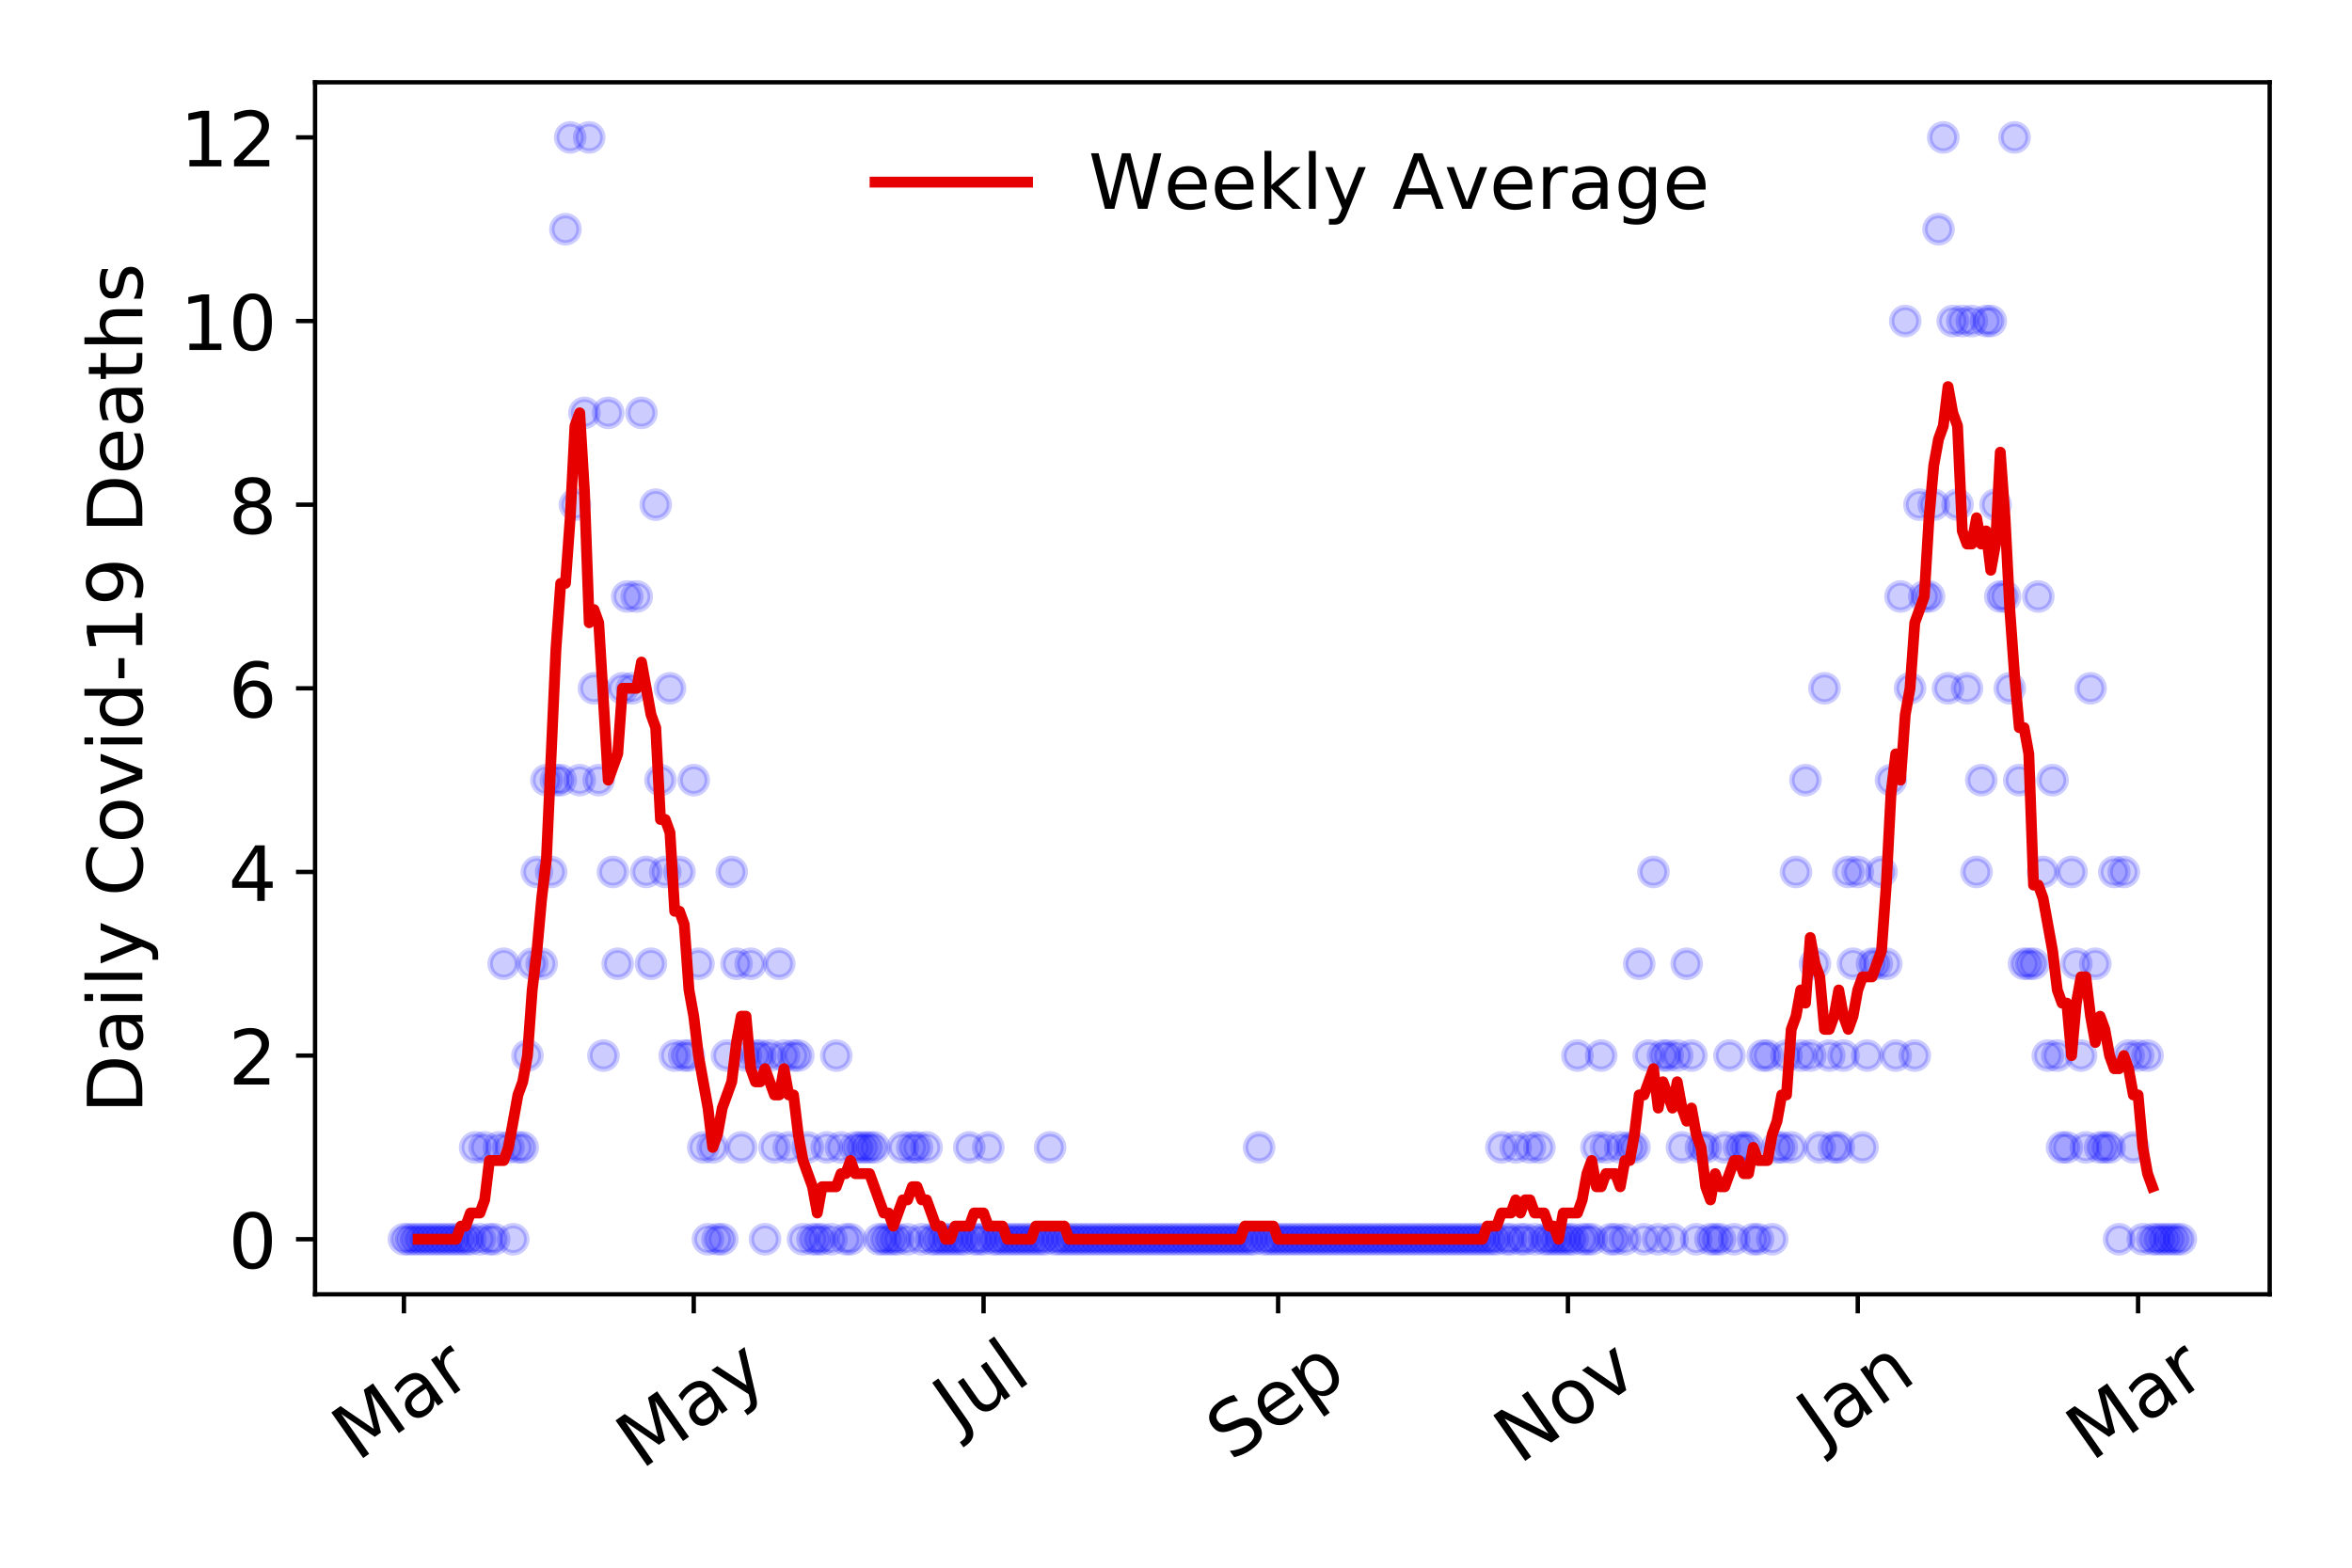 <?xml version="1.0" encoding="utf-8" standalone="no"?>
<!DOCTYPE svg PUBLIC "-//W3C//DTD SVG 1.1//EN"
  "http://www.w3.org/Graphics/SVG/1.1/DTD/svg11.dtd">
<!-- Created with matplotlib (https://matplotlib.org/) -->
<svg height="288pt" version="1.1" viewBox="0 0 432 288" width="432pt" xmlns="http://www.w3.org/2000/svg" xmlns:xlink="http://www.w3.org/1999/xlink">
 <defs>
  <style type="text/css">
*{stroke-linecap:butt;stroke-linejoin:round;}
  </style>
 </defs>
 <g id="figure_1">
  <g id="patch_1">
   <path d="M 0 288 
L 432 288 
L 432 0 
L 0 0 
z
" style="fill:#ffffff;"/>
  </g>
  <g id="axes_1">
   <g id="patch_2">
    <path d="M 57.87 237.778 
L 416.88 237.778 
L 416.88 15.12 
L 57.87 15.12 
z
" style="fill:#ffffff;"/>
   </g>
   <g id="matplotlib.axis_1">
    <g id="xtick_1">
     <g id="line2d_1">
      <defs>
       <path d="M 0 0 
L 0 3.5 
" id="m2848ed60e4" style="stroke:#000000;stroke-width:0.8;"/>
      </defs>
      <g>
       <use style="stroke:#000000;stroke-width:0.8;" x="74.189" xlink:href="#m2848ed60e4" y="237.778"/>
      </g>
     </g>
     <g id="text_1">
      <!-- Mar -->
      <defs>
       <path d="M 9.812 72.906 
L 24.516 72.906 
L 43.109 23.297 
L 61.812 72.906 
L 76.516 72.906 
L 76.516 0 
L 66.891 0 
L 66.891 64.016 
L 48.094 14.016 
L 38.188 14.016 
L 19.391 64.016 
L 19.391 0 
L 9.812 0 
z
" id="DejaVuSans-77"/>
       <path d="M 34.281 27.484 
Q 23.391 27.484 19.188 25 
Q 14.984 22.516 14.984 16.5 
Q 14.984 11.719 18.141 8.906 
Q 21.297 6.109 26.703 6.109 
Q 34.188 6.109 38.703 11.406 
Q 43.219 16.703 43.219 25.484 
L 43.219 27.484 
z
M 52.203 31.203 
L 52.203 0 
L 43.219 0 
L 43.219 8.297 
Q 40.141 3.328 35.547 0.953 
Q 30.953 -1.422 24.312 -1.422 
Q 15.922 -1.422 10.953 3.297 
Q 6 8.016 6 15.922 
Q 6 25.141 12.172 29.828 
Q 18.359 34.516 30.609 34.516 
L 43.219 34.516 
L 43.219 35.406 
Q 43.219 41.609 39.141 45 
Q 35.062 48.391 27.688 48.391 
Q 23 48.391 18.547 47.266 
Q 14.109 46.141 10.016 43.891 
L 10.016 52.203 
Q 14.938 54.109 19.578 55.047 
Q 24.219 56 28.609 56 
Q 40.484 56 46.344 49.844 
Q 52.203 43.703 52.203 31.203 
z
" id="DejaVuSans-97"/>
       <path d="M 41.109 46.297 
Q 39.594 47.172 37.812 47.578 
Q 36.031 48 33.891 48 
Q 26.266 48 22.188 43.047 
Q 18.109 38.094 18.109 28.812 
L 18.109 0 
L 9.078 0 
L 9.078 54.688 
L 18.109 54.688 
L 18.109 46.188 
Q 20.953 51.172 25.484 53.578 
Q 30.031 56 36.531 56 
Q 37.453 56 38.578 55.875 
Q 39.703 55.766 41.062 55.516 
z
" id="DejaVuSans-114"/>
      </defs>
      <g transform="translate(65.586 268.643)rotate(-35)scale(0.14 -0.14)">
       <use xlink:href="#DejaVuSans-77"/>
       <use x="86.279" xlink:href="#DejaVuSans-97"/>
       <use x="147.559" xlink:href="#DejaVuSans-114"/>
      </g>
     </g>
    </g>
    <g id="xtick_2">
     <g id="line2d_2">
      <g>
       <use style="stroke:#000000;stroke-width:0.8;" x="127.421" xlink:href="#m2848ed60e4" y="237.778"/>
      </g>
     </g>
     <g id="text_2">
      <!-- May -->
      <defs>
       <path d="M 32.172 -5.078 
Q 28.375 -14.844 24.75 -17.812 
Q 21.141 -20.797 15.094 -20.797 
L 7.906 -20.797 
L 7.906 -13.281 
L 13.188 -13.281 
Q 16.891 -13.281 18.938 -11.516 
Q 21 -9.766 23.484 -3.219 
L 25.094 0.875 
L 2.984 54.688 
L 12.5 54.688 
L 29.594 11.922 
L 46.688 54.688 
L 56.203 54.688 
z
" id="DejaVuSans-121"/>
      </defs>
      <g transform="translate(117.781 270.094)rotate(-35)scale(0.14 -0.14)">
       <use xlink:href="#DejaVuSans-77"/>
       <use x="86.279" xlink:href="#DejaVuSans-97"/>
       <use x="147.559" xlink:href="#DejaVuSans-121"/>
      </g>
     </g>
    </g>
    <g id="xtick_3">
     <g id="line2d_3">
      <g>
       <use style="stroke:#000000;stroke-width:0.8;" x="180.652" xlink:href="#m2848ed60e4" y="237.778"/>
      </g>
     </g>
     <g id="text_3">
      <!-- Jul -->
      <defs>
       <path d="M 9.812 72.906 
L 19.672 72.906 
L 19.672 5.078 
Q 19.672 -8.109 14.672 -14.062 
Q 9.672 -20.016 -1.422 -20.016 
L -5.172 -20.016 
L -5.172 -11.719 
L -2.094 -11.719 
Q 4.438 -11.719 7.125 -8.047 
Q 9.812 -4.391 9.812 5.078 
z
" id="DejaVuSans-74"/>
       <path d="M 8.5 21.578 
L 8.5 54.688 
L 17.484 54.688 
L 17.484 21.922 
Q 17.484 14.156 20.5 10.266 
Q 23.531 6.391 29.594 6.391 
Q 36.859 6.391 41.078 11.031 
Q 45.312 15.672 45.312 23.688 
L 45.312 54.688 
L 54.297 54.688 
L 54.297 0 
L 45.312 0 
L 45.312 8.406 
Q 42.047 3.422 37.719 1 
Q 33.406 -1.422 27.688 -1.422 
Q 18.266 -1.422 13.375 4.438 
Q 8.5 10.297 8.5 21.578 
z
M 31.109 56 
z
" id="DejaVuSans-117"/>
       <path d="M 9.422 75.984 
L 18.406 75.984 
L 18.406 0 
L 9.422 0 
z
" id="DejaVuSans-108"/>
      </defs>
      <g transform="translate(175.95 263.181)rotate(-35)scale(0.14 -0.14)">
       <use xlink:href="#DejaVuSans-74"/>
       <use x="29.492" xlink:href="#DejaVuSans-117"/>
       <use x="92.871" xlink:href="#DejaVuSans-108"/>
      </g>
     </g>
    </g>
    <g id="xtick_4">
     <g id="line2d_4">
      <g>
       <use style="stroke:#000000;stroke-width:0.8;" x="234.757" xlink:href="#m2848ed60e4" y="237.778"/>
      </g>
     </g>
     <g id="text_4">
      <!-- Sep -->
      <defs>
       <path d="M 53.516 70.516 
L 53.516 60.891 
Q 47.906 63.578 42.922 64.891 
Q 37.938 66.219 33.297 66.219 
Q 25.25 66.219 20.875 63.094 
Q 16.5 59.969 16.5 54.203 
Q 16.5 49.359 19.406 46.891 
Q 22.312 44.438 30.422 42.922 
L 36.375 41.703 
Q 47.406 39.594 52.656 34.297 
Q 57.906 29 57.906 20.125 
Q 57.906 9.516 50.797 4.047 
Q 43.703 -1.422 29.984 -1.422 
Q 24.812 -1.422 18.969 -0.25 
Q 13.141 0.922 6.891 3.219 
L 6.891 13.375 
Q 12.891 10.016 18.656 8.297 
Q 24.422 6.594 29.984 6.594 
Q 38.422 6.594 43.016 9.906 
Q 47.609 13.234 47.609 19.391 
Q 47.609 24.75 44.312 27.781 
Q 41.016 30.812 33.5 32.328 
L 27.484 33.5 
Q 16.453 35.688 11.516 40.375 
Q 6.594 45.062 6.594 53.422 
Q 6.594 63.094 13.406 68.656 
Q 20.219 74.219 32.172 74.219 
Q 37.312 74.219 42.625 73.281 
Q 47.953 72.359 53.516 70.516 
z
" id="DejaVuSans-83"/>
       <path d="M 56.203 29.594 
L 56.203 25.203 
L 14.891 25.203 
Q 15.484 15.922 20.484 11.062 
Q 25.484 6.203 34.422 6.203 
Q 39.594 6.203 44.453 7.469 
Q 49.312 8.734 54.109 11.281 
L 54.109 2.781 
Q 49.266 0.734 44.188 -0.344 
Q 39.109 -1.422 33.891 -1.422 
Q 20.797 -1.422 13.156 6.188 
Q 5.516 13.812 5.516 26.812 
Q 5.516 40.234 12.766 48.109 
Q 20.016 56 32.328 56 
Q 43.359 56 49.781 48.891 
Q 56.203 41.797 56.203 29.594 
z
M 47.219 32.234 
Q 47.125 39.594 43.094 43.984 
Q 39.062 48.391 32.422 48.391 
Q 24.906 48.391 20.391 44.141 
Q 15.875 39.891 15.188 32.172 
z
" id="DejaVuSans-101"/>
       <path d="M 18.109 8.203 
L 18.109 -20.797 
L 9.078 -20.797 
L 9.078 54.688 
L 18.109 54.688 
L 18.109 46.391 
Q 20.953 51.266 25.266 53.625 
Q 29.594 56 35.594 56 
Q 45.562 56 51.781 48.094 
Q 58.016 40.188 58.016 27.297 
Q 58.016 14.406 51.781 6.484 
Q 45.562 -1.422 35.594 -1.422 
Q 29.594 -1.422 25.266 0.953 
Q 20.953 3.328 18.109 8.203 
z
M 48.688 27.297 
Q 48.688 37.203 44.609 42.844 
Q 40.531 48.484 33.406 48.484 
Q 26.266 48.484 22.188 42.844 
Q 18.109 37.203 18.109 27.297 
Q 18.109 17.391 22.188 11.75 
Q 26.266 6.109 33.406 6.109 
Q 40.531 6.109 44.609 11.75 
Q 48.688 17.391 48.688 27.297 
z
" id="DejaVuSans-112"/>
      </defs>
      <g transform="translate(226.164 268.629)rotate(-35)scale(0.14 -0.14)">
       <use xlink:href="#DejaVuSans-83"/>
       <use x="63.477" xlink:href="#DejaVuSans-101"/>
       <use x="125" xlink:href="#DejaVuSans-112"/>
      </g>
     </g>
    </g>
    <g id="xtick_5">
     <g id="line2d_5">
      <g>
       <use style="stroke:#000000;stroke-width:0.8;" x="287.989" xlink:href="#m2848ed60e4" y="237.778"/>
      </g>
     </g>
     <g id="text_5">
      <!-- Nov -->
      <defs>
       <path d="M 9.812 72.906 
L 23.094 72.906 
L 55.422 11.922 
L 55.422 72.906 
L 64.984 72.906 
L 64.984 0 
L 51.703 0 
L 19.391 60.984 
L 19.391 0 
L 9.812 0 
z
" id="DejaVuSans-78"/>
       <path d="M 30.609 48.391 
Q 23.391 48.391 19.188 42.75 
Q 14.984 37.109 14.984 27.297 
Q 14.984 17.484 19.156 11.844 
Q 23.344 6.203 30.609 6.203 
Q 37.797 6.203 41.984 11.859 
Q 46.188 17.531 46.188 27.297 
Q 46.188 37.016 41.984 42.703 
Q 37.797 48.391 30.609 48.391 
z
M 30.609 56 
Q 42.328 56 49.016 48.375 
Q 55.719 40.766 55.719 27.297 
Q 55.719 13.875 49.016 6.219 
Q 42.328 -1.422 30.609 -1.422 
Q 18.844 -1.422 12.172 6.219 
Q 5.516 13.875 5.516 27.297 
Q 5.516 40.766 12.172 48.375 
Q 18.844 56 30.609 56 
z
" id="DejaVuSans-111"/>
       <path d="M 2.984 54.688 
L 12.5 54.688 
L 29.594 8.797 
L 46.688 54.688 
L 56.203 54.688 
L 35.688 0 
L 23.484 0 
z
" id="DejaVuSans-118"/>
      </defs>
      <g transform="translate(279.013 269.166)rotate(-35)scale(0.14 -0.14)">
       <use xlink:href="#DejaVuSans-78"/>
       <use x="74.805" xlink:href="#DejaVuSans-111"/>
       <use x="135.986" xlink:href="#DejaVuSans-118"/>
      </g>
     </g>
    </g>
    <g id="xtick_6">
     <g id="line2d_6">
      <g>
       <use style="stroke:#000000;stroke-width:0.8;" x="341.221" xlink:href="#m2848ed60e4" y="237.778"/>
      </g>
     </g>
     <g id="text_6">
      <!-- Jan -->
      <defs>
       <path d="M 54.891 33.016 
L 54.891 0 
L 45.906 0 
L 45.906 32.719 
Q 45.906 40.484 42.875 44.328 
Q 39.844 48.188 33.797 48.188 
Q 26.516 48.188 22.312 43.547 
Q 18.109 38.922 18.109 30.906 
L 18.109 0 
L 9.078 0 
L 9.078 54.688 
L 18.109 54.688 
L 18.109 46.188 
Q 21.344 51.125 25.703 53.562 
Q 30.078 56 35.797 56 
Q 45.219 56 50.047 50.172 
Q 54.891 44.344 54.891 33.016 
z
" id="DejaVuSans-110"/>
      </defs>
      <g transform="translate(334.597 265.871)rotate(-35)scale(0.14 -0.14)">
       <use xlink:href="#DejaVuSans-74"/>
       <use x="29.492" xlink:href="#DejaVuSans-97"/>
       <use x="90.771" xlink:href="#DejaVuSans-110"/>
      </g>
     </g>
    </g>
    <g id="xtick_7">
     <g id="line2d_7">
      <g>
       <use style="stroke:#000000;stroke-width:0.8;" x="392.707" xlink:href="#m2848ed60e4" y="237.778"/>
      </g>
     </g>
     <g id="text_7">
      <!-- Mar -->
      <g transform="translate(384.105 268.643)rotate(-35)scale(0.14 -0.14)">
       <use xlink:href="#DejaVuSans-77"/>
       <use x="86.279" xlink:href="#DejaVuSans-97"/>
       <use x="147.559" xlink:href="#DejaVuSans-114"/>
      </g>
     </g>
    </g>
   </g>
   <g id="matplotlib.axis_2">
    <g id="ytick_1">
     <g id="line2d_8">
      <defs>
       <path d="M 0 0 
L -3.5 0 
" id="m7134dacd18" style="stroke:#000000;stroke-width:0.8;"/>
      </defs>
      <g>
       <use style="stroke:#000000;stroke-width:0.8;" x="57.87" xlink:href="#m7134dacd18" y="227.657"/>
      </g>
     </g>
     <g id="text_8">
      <!-- 0 -->
      <defs>
       <path d="M 31.781 66.406 
Q 24.172 66.406 20.328 58.906 
Q 16.5 51.422 16.5 36.375 
Q 16.5 21.391 20.328 13.891 
Q 24.172 6.391 31.781 6.391 
Q 39.453 6.391 43.281 13.891 
Q 47.125 21.391 47.125 36.375 
Q 47.125 51.422 43.281 58.906 
Q 39.453 66.406 31.781 66.406 
z
M 31.781 74.219 
Q 44.047 74.219 50.516 64.516 
Q 56.984 54.828 56.984 36.375 
Q 56.984 17.969 50.516 8.266 
Q 44.047 -1.422 31.781 -1.422 
Q 19.531 -1.422 13.062 8.266 
Q 6.594 17.969 6.594 36.375 
Q 6.594 54.828 13.062 64.516 
Q 19.531 74.219 31.781 74.219 
z
" id="DejaVuSans-48"/>
      </defs>
      <g transform="translate(41.962 232.976)scale(0.14 -0.14)">
       <use xlink:href="#DejaVuSans-48"/>
      </g>
     </g>
    </g>
    <g id="ytick_2">
     <g id="line2d_9">
      <g>
       <use style="stroke:#000000;stroke-width:0.8;" x="57.87" xlink:href="#m7134dacd18" y="193.921"/>
      </g>
     </g>
     <g id="text_9">
      <!-- 2 -->
      <defs>
       <path d="M 19.188 8.297 
L 53.609 8.297 
L 53.609 0 
L 7.328 0 
L 7.328 8.297 
Q 12.938 14.109 22.625 23.891 
Q 32.328 33.688 34.812 36.531 
Q 39.547 41.844 41.422 45.531 
Q 43.312 49.219 43.312 52.781 
Q 43.312 58.594 39.234 62.25 
Q 35.156 65.922 28.609 65.922 
Q 23.969 65.922 18.812 64.312 
Q 13.672 62.703 7.812 59.422 
L 7.812 69.391 
Q 13.766 71.781 18.938 73 
Q 24.125 74.219 28.422 74.219 
Q 39.75 74.219 46.484 68.547 
Q 53.219 62.891 53.219 53.422 
Q 53.219 48.922 51.531 44.891 
Q 49.859 40.875 45.406 35.406 
Q 44.188 33.984 37.641 27.219 
Q 31.109 20.453 19.188 8.297 
z
" id="DejaVuSans-50"/>
      </defs>
      <g transform="translate(41.962 199.24)scale(0.14 -0.14)">
       <use xlink:href="#DejaVuSans-50"/>
      </g>
     </g>
    </g>
    <g id="ytick_3">
     <g id="line2d_10">
      <g>
       <use style="stroke:#000000;stroke-width:0.8;" x="57.87" xlink:href="#m7134dacd18" y="160.185"/>
      </g>
     </g>
     <g id="text_10">
      <!-- 4 -->
      <defs>
       <path d="M 37.797 64.312 
L 12.891 25.391 
L 37.797 25.391 
z
M 35.203 72.906 
L 47.609 72.906 
L 47.609 25.391 
L 58.016 25.391 
L 58.016 17.188 
L 47.609 17.188 
L 47.609 0 
L 37.797 0 
L 37.797 17.188 
L 4.891 17.188 
L 4.891 26.703 
z
" id="DejaVuSans-52"/>
      </defs>
      <g transform="translate(41.962 165.504)scale(0.14 -0.14)">
       <use xlink:href="#DejaVuSans-52"/>
      </g>
     </g>
    </g>
    <g id="ytick_4">
     <g id="line2d_11">
      <g>
       <use style="stroke:#000000;stroke-width:0.8;" x="57.87" xlink:href="#m7134dacd18" y="126.449"/>
      </g>
     </g>
     <g id="text_11">
      <!-- 6 -->
      <defs>
       <path d="M 33.016 40.375 
Q 26.375 40.375 22.484 35.828 
Q 18.609 31.297 18.609 23.391 
Q 18.609 15.531 22.484 10.953 
Q 26.375 6.391 33.016 6.391 
Q 39.656 6.391 43.531 10.953 
Q 47.406 15.531 47.406 23.391 
Q 47.406 31.297 43.531 35.828 
Q 39.656 40.375 33.016 40.375 
z
M 52.594 71.297 
L 52.594 62.312 
Q 48.875 64.062 45.094 64.984 
Q 41.312 65.922 37.594 65.922 
Q 27.828 65.922 22.672 59.328 
Q 17.531 52.734 16.797 39.406 
Q 19.672 43.656 24.016 45.922 
Q 28.375 48.188 33.594 48.188 
Q 44.578 48.188 50.953 41.516 
Q 57.328 34.859 57.328 23.391 
Q 57.328 12.156 50.688 5.359 
Q 44.047 -1.422 33.016 -1.422 
Q 20.359 -1.422 13.672 8.266 
Q 6.984 17.969 6.984 36.375 
Q 6.984 53.656 15.188 63.938 
Q 23.391 74.219 37.203 74.219 
Q 40.922 74.219 44.703 73.484 
Q 48.484 72.75 52.594 71.297 
z
" id="DejaVuSans-54"/>
      </defs>
      <g transform="translate(41.962 131.768)scale(0.14 -0.14)">
       <use xlink:href="#DejaVuSans-54"/>
      </g>
     </g>
    </g>
    <g id="ytick_5">
     <g id="line2d_12">
      <g>
       <use style="stroke:#000000;stroke-width:0.8;" x="57.87" xlink:href="#m7134dacd18" y="92.713"/>
      </g>
     </g>
     <g id="text_12">
      <!-- 8 -->
      <defs>
       <path d="M 31.781 34.625 
Q 24.75 34.625 20.719 30.859 
Q 16.703 27.094 16.703 20.516 
Q 16.703 13.922 20.719 10.156 
Q 24.75 6.391 31.781 6.391 
Q 38.812 6.391 42.859 10.172 
Q 46.922 13.969 46.922 20.516 
Q 46.922 27.094 42.891 30.859 
Q 38.875 34.625 31.781 34.625 
z
M 21.922 38.812 
Q 15.578 40.375 12.031 44.719 
Q 8.5 49.078 8.5 55.328 
Q 8.5 64.062 14.719 69.141 
Q 20.953 74.219 31.781 74.219 
Q 42.672 74.219 48.875 69.141 
Q 55.078 64.062 55.078 55.328 
Q 55.078 49.078 51.531 44.719 
Q 48 40.375 41.703 38.812 
Q 48.828 37.156 52.797 32.312 
Q 56.781 27.484 56.781 20.516 
Q 56.781 9.906 50.312 4.234 
Q 43.844 -1.422 31.781 -1.422 
Q 19.734 -1.422 13.25 4.234 
Q 6.781 9.906 6.781 20.516 
Q 6.781 27.484 10.781 32.312 
Q 14.797 37.156 21.922 38.812 
z
M 18.312 54.391 
Q 18.312 48.734 21.844 45.562 
Q 25.391 42.391 31.781 42.391 
Q 38.141 42.391 41.719 45.562 
Q 45.312 48.734 45.312 54.391 
Q 45.312 60.062 41.719 63.234 
Q 38.141 66.406 31.781 66.406 
Q 25.391 66.406 21.844 63.234 
Q 18.312 60.062 18.312 54.391 
z
" id="DejaVuSans-56"/>
      </defs>
      <g transform="translate(41.962 98.032)scale(0.14 -0.14)">
       <use xlink:href="#DejaVuSans-56"/>
      </g>
     </g>
    </g>
    <g id="ytick_6">
     <g id="line2d_13">
      <g>
       <use style="stroke:#000000;stroke-width:0.8;" x="57.87" xlink:href="#m7134dacd18" y="58.977"/>
      </g>
     </g>
     <g id="text_13">
      <!-- 10 -->
      <defs>
       <path d="M 12.406 8.297 
L 28.516 8.297 
L 28.516 63.922 
L 10.984 60.406 
L 10.984 69.391 
L 28.422 72.906 
L 38.281 72.906 
L 38.281 8.297 
L 54.391 8.297 
L 54.391 0 
L 12.406 0 
z
" id="DejaVuSans-49"/>
      </defs>
      <g transform="translate(33.055 64.296)scale(0.14 -0.14)">
       <use xlink:href="#DejaVuSans-49"/>
       <use x="63.623" xlink:href="#DejaVuSans-48"/>
      </g>
     </g>
    </g>
    <g id="ytick_7">
     <g id="line2d_14">
      <g>
       <use style="stroke:#000000;stroke-width:0.8;" x="57.87" xlink:href="#m7134dacd18" y="25.241"/>
      </g>
     </g>
     <g id="text_14">
      <!-- 12 -->
      <g transform="translate(33.055 30.56)scale(0.14 -0.14)">
       <use xlink:href="#DejaVuSans-49"/>
       <use x="63.623" xlink:href="#DejaVuSans-50"/>
      </g>
     </g>
    </g>
    <g id="text_15">
     <!-- Daily Covid-19 Deaths -->
     <defs>
      <path d="M 19.672 64.797 
L 19.672 8.109 
L 31.594 8.109 
Q 46.688 8.109 53.688 14.938 
Q 60.688 21.781 60.688 36.531 
Q 60.688 51.172 53.688 57.984 
Q 46.688 64.797 31.594 64.797 
z
M 9.812 72.906 
L 30.078 72.906 
Q 51.266 72.906 61.172 64.094 
Q 71.094 55.281 71.094 36.531 
Q 71.094 17.672 61.125 8.828 
Q 51.172 0 30.078 0 
L 9.812 0 
z
" id="DejaVuSans-68"/>
      <path d="M 9.422 54.688 
L 18.406 54.688 
L 18.406 0 
L 9.422 0 
z
M 9.422 75.984 
L 18.406 75.984 
L 18.406 64.594 
L 9.422 64.594 
z
" id="DejaVuSans-105"/>
      <path id="DejaVuSans-32"/>
      <path d="M 64.406 67.281 
L 64.406 56.891 
Q 59.422 61.531 53.781 63.812 
Q 48.141 66.109 41.797 66.109 
Q 29.297 66.109 22.656 58.469 
Q 16.016 50.828 16.016 36.375 
Q 16.016 21.969 22.656 14.328 
Q 29.297 6.688 41.797 6.688 
Q 48.141 6.688 53.781 8.984 
Q 59.422 11.281 64.406 15.922 
L 64.406 5.609 
Q 59.234 2.094 53.438 0.328 
Q 47.656 -1.422 41.219 -1.422 
Q 24.656 -1.422 15.125 8.703 
Q 5.609 18.844 5.609 36.375 
Q 5.609 53.953 15.125 64.078 
Q 24.656 74.219 41.219 74.219 
Q 47.75 74.219 53.531 72.484 
Q 59.328 70.75 64.406 67.281 
z
" id="DejaVuSans-67"/>
      <path d="M 45.406 46.391 
L 45.406 75.984 
L 54.391 75.984 
L 54.391 0 
L 45.406 0 
L 45.406 8.203 
Q 42.578 3.328 38.25 0.953 
Q 33.938 -1.422 27.875 -1.422 
Q 17.969 -1.422 11.734 6.484 
Q 5.516 14.406 5.516 27.297 
Q 5.516 40.188 11.734 48.094 
Q 17.969 56 27.875 56 
Q 33.938 56 38.25 53.625 
Q 42.578 51.266 45.406 46.391 
z
M 14.797 27.297 
Q 14.797 17.391 18.875 11.75 
Q 22.953 6.109 30.078 6.109 
Q 37.203 6.109 41.297 11.75 
Q 45.406 17.391 45.406 27.297 
Q 45.406 37.203 41.297 42.844 
Q 37.203 48.484 30.078 48.484 
Q 22.953 48.484 18.875 42.844 
Q 14.797 37.203 14.797 27.297 
z
" id="DejaVuSans-100"/>
      <path d="M 4.891 31.391 
L 31.203 31.391 
L 31.203 23.391 
L 4.891 23.391 
z
" id="DejaVuSans-45"/>
      <path d="M 10.984 1.516 
L 10.984 10.5 
Q 14.703 8.734 18.5 7.812 
Q 22.312 6.891 25.984 6.891 
Q 35.75 6.891 40.891 13.453 
Q 46.047 20.016 46.781 33.406 
Q 43.953 29.203 39.594 26.953 
Q 35.25 24.703 29.984 24.703 
Q 19.047 24.703 12.672 31.312 
Q 6.297 37.938 6.297 49.422 
Q 6.297 60.641 12.938 67.422 
Q 19.578 74.219 30.609 74.219 
Q 43.266 74.219 49.922 64.516 
Q 56.594 54.828 56.594 36.375 
Q 56.594 19.141 48.406 8.859 
Q 40.234 -1.422 26.422 -1.422 
Q 22.703 -1.422 18.891 -0.688 
Q 15.094 0.047 10.984 1.516 
z
M 30.609 32.422 
Q 37.25 32.422 41.125 36.953 
Q 45.016 41.5 45.016 49.422 
Q 45.016 57.281 41.125 61.844 
Q 37.25 66.406 30.609 66.406 
Q 23.969 66.406 20.094 61.844 
Q 16.219 57.281 16.219 49.422 
Q 16.219 41.5 20.094 36.953 
Q 23.969 32.422 30.609 32.422 
z
" id="DejaVuSans-57"/>
      <path d="M 18.312 70.219 
L 18.312 54.688 
L 36.812 54.688 
L 36.812 47.703 
L 18.312 47.703 
L 18.312 18.016 
Q 18.312 11.328 20.141 9.422 
Q 21.969 7.516 27.594 7.516 
L 36.812 7.516 
L 36.812 0 
L 27.594 0 
Q 17.188 0 13.234 3.875 
Q 9.281 7.766 9.281 18.016 
L 9.281 47.703 
L 2.688 47.703 
L 2.688 54.688 
L 9.281 54.688 
L 9.281 70.219 
z
" id="DejaVuSans-116"/>
      <path d="M 54.891 33.016 
L 54.891 0 
L 45.906 0 
L 45.906 32.719 
Q 45.906 40.484 42.875 44.328 
Q 39.844 48.188 33.797 48.188 
Q 26.516 48.188 22.312 43.547 
Q 18.109 38.922 18.109 30.906 
L 18.109 0 
L 9.078 0 
L 9.078 75.984 
L 18.109 75.984 
L 18.109 46.188 
Q 21.344 51.125 25.703 53.562 
Q 30.078 56 35.797 56 
Q 45.219 56 50.047 50.172 
Q 54.891 44.344 54.891 33.016 
z
" id="DejaVuSans-104"/>
      <path d="M 44.281 53.078 
L 44.281 44.578 
Q 40.484 46.531 36.375 47.5 
Q 32.281 48.484 27.875 48.484 
Q 21.188 48.484 17.844 46.438 
Q 14.5 44.391 14.5 40.281 
Q 14.5 37.156 16.891 35.375 
Q 19.281 33.594 26.516 31.984 
L 29.594 31.297 
Q 39.156 29.25 43.188 25.516 
Q 47.219 21.781 47.219 15.094 
Q 47.219 7.469 41.188 3.016 
Q 35.156 -1.422 24.609 -1.422 
Q 20.219 -1.422 15.453 -0.562 
Q 10.688 0.297 5.422 2 
L 5.422 11.281 
Q 10.406 8.688 15.234 7.391 
Q 20.062 6.109 24.812 6.109 
Q 31.156 6.109 34.562 8.281 
Q 37.984 10.453 37.984 14.406 
Q 37.984 18.062 35.516 20.016 
Q 33.062 21.969 24.703 23.781 
L 21.578 24.516 
Q 13.234 26.266 9.516 29.906 
Q 5.812 33.547 5.812 39.891 
Q 5.812 47.609 11.281 51.797 
Q 16.75 56 26.812 56 
Q 31.781 56 36.172 55.266 
Q 40.578 54.547 44.281 53.078 
z
" id="DejaVuSans-115"/>
     </defs>
     <g transform="translate(26.143 204.56)rotate(-90)scale(0.14 -0.14)">
      <use xlink:href="#DejaVuSans-68"/>
      <use x="77.002" xlink:href="#DejaVuSans-97"/>
      <use x="138.281" xlink:href="#DejaVuSans-105"/>
      <use x="166.064" xlink:href="#DejaVuSans-108"/>
      <use x="193.848" xlink:href="#DejaVuSans-121"/>
      <use x="253.027" xlink:href="#DejaVuSans-32"/>
      <use x="284.814" xlink:href="#DejaVuSans-67"/>
      <use x="354.639" xlink:href="#DejaVuSans-111"/>
      <use x="415.82" xlink:href="#DejaVuSans-118"/>
      <use x="475" xlink:href="#DejaVuSans-105"/>
      <use x="502.783" xlink:href="#DejaVuSans-100"/>
      <use x="566.26" xlink:href="#DejaVuSans-45"/>
      <use x="602.344" xlink:href="#DejaVuSans-49"/>
      <use x="665.967" xlink:href="#DejaVuSans-57"/>
      <use x="729.59" xlink:href="#DejaVuSans-32"/>
      <use x="761.377" xlink:href="#DejaVuSans-68"/>
      <use x="838.379" xlink:href="#DejaVuSans-101"/>
      <use x="899.902" xlink:href="#DejaVuSans-97"/>
      <use x="961.182" xlink:href="#DejaVuSans-116"/>
      <use x="1000.391" xlink:href="#DejaVuSans-104"/>
      <use x="1063.77" xlink:href="#DejaVuSans-115"/>
     </g>
    </g>
   </g>
   <g id="line2d_15">
    <defs>
     <path d="M 0 2.5 
C 0.663 2.5 1.299 2.237 1.768 1.768 
C 2.237 1.299 2.5 0.663 2.5 0 
C 2.5 -0.663 2.237 -1.299 1.768 -1.768 
C 1.299 -2.237 0.663 -2.5 0 -2.5 
C -0.663 -2.5 -1.299 -2.237 -1.768 -1.768 
C -2.237 -1.299 -2.5 -0.663 -2.5 0 
C -2.5 0.663 -2.237 1.299 -1.768 1.768 
C -1.299 2.237 -0.663 2.5 0 2.5 
z
" id="m9a05e9916f" style="stroke:#0000ff;stroke-opacity:0.2;"/>
    </defs>
    <g clip-path="url(#pd1759d5961)">
     <use style="fill:#0000ff;fill-opacity:0.2;stroke:#0000ff;stroke-opacity:0.2;" x="74.189" xlink:href="#m9a05e9916f" y="227.657"/>
     <use style="fill:#0000ff;fill-opacity:0.2;stroke:#0000ff;stroke-opacity:0.2;" x="75.061" xlink:href="#m9a05e9916f" y="227.657"/>
     <use style="fill:#0000ff;fill-opacity:0.2;stroke:#0000ff;stroke-opacity:0.2;" x="75.934" xlink:href="#m9a05e9916f" y="227.657"/>
     <use style="fill:#0000ff;fill-opacity:0.2;stroke:#0000ff;stroke-opacity:0.2;" x="76.807" xlink:href="#m9a05e9916f" y="227.657"/>
     <use style="fill:#0000ff;fill-opacity:0.2;stroke:#0000ff;stroke-opacity:0.2;" x="77.679" xlink:href="#m9a05e9916f" y="227.657"/>
     <use style="fill:#0000ff;fill-opacity:0.2;stroke:#0000ff;stroke-opacity:0.2;" x="78.552" xlink:href="#m9a05e9916f" y="227.657"/>
     <use style="fill:#0000ff;fill-opacity:0.2;stroke:#0000ff;stroke-opacity:0.2;" x="79.425" xlink:href="#m9a05e9916f" y="227.657"/>
     <use style="fill:#0000ff;fill-opacity:0.2;stroke:#0000ff;stroke-opacity:0.2;" x="80.297" xlink:href="#m9a05e9916f" y="227.657"/>
     <use style="fill:#0000ff;fill-opacity:0.2;stroke:#0000ff;stroke-opacity:0.2;" x="81.17" xlink:href="#m9a05e9916f" y="227.657"/>
     <use style="fill:#0000ff;fill-opacity:0.2;stroke:#0000ff;stroke-opacity:0.2;" x="82.043" xlink:href="#m9a05e9916f" y="227.657"/>
     <use style="fill:#0000ff;fill-opacity:0.2;stroke:#0000ff;stroke-opacity:0.2;" x="82.915" xlink:href="#m9a05e9916f" y="227.657"/>
     <use style="fill:#0000ff;fill-opacity:0.2;stroke:#0000ff;stroke-opacity:0.2;" x="83.788" xlink:href="#m9a05e9916f" y="227.657"/>
     <use style="fill:#0000ff;fill-opacity:0.2;stroke:#0000ff;stroke-opacity:0.2;" x="84.66" xlink:href="#m9a05e9916f" y="227.657"/>
     <use style="fill:#0000ff;fill-opacity:0.2;stroke:#0000ff;stroke-opacity:0.2;" x="85.533" xlink:href="#m9a05e9916f" y="227.657"/>
     <use style="fill:#0000ff;fill-opacity:0.2;stroke:#0000ff;stroke-opacity:0.2;" x="86.406" xlink:href="#m9a05e9916f" y="227.657"/>
     <use style="fill:#0000ff;fill-opacity:0.2;stroke:#0000ff;stroke-opacity:0.2;" x="87.278" xlink:href="#m9a05e9916f" y="210.789"/>
     <use style="fill:#0000ff;fill-opacity:0.2;stroke:#0000ff;stroke-opacity:0.2;" x="88.151" xlink:href="#m9a05e9916f" y="227.657"/>
     <use style="fill:#0000ff;fill-opacity:0.2;stroke:#0000ff;stroke-opacity:0.2;" x="89.024" xlink:href="#m9a05e9916f" y="210.789"/>
     <use style="fill:#0000ff;fill-opacity:0.2;stroke:#0000ff;stroke-opacity:0.2;" x="89.896" xlink:href="#m9a05e9916f" y="227.657"/>
     <use style="fill:#0000ff;fill-opacity:0.2;stroke:#0000ff;stroke-opacity:0.2;" x="90.769" xlink:href="#m9a05e9916f" y="227.657"/>
     <use style="fill:#0000ff;fill-opacity:0.2;stroke:#0000ff;stroke-opacity:0.2;" x="91.642" xlink:href="#m9a05e9916f" y="210.789"/>
     <use style="fill:#0000ff;fill-opacity:0.2;stroke:#0000ff;stroke-opacity:0.2;" x="92.514" xlink:href="#m9a05e9916f" y="177.053"/>
     <use style="fill:#0000ff;fill-opacity:0.2;stroke:#0000ff;stroke-opacity:0.2;" x="93.387" xlink:href="#m9a05e9916f" y="210.789"/>
     <use style="fill:#0000ff;fill-opacity:0.2;stroke:#0000ff;stroke-opacity:0.2;" x="94.26" xlink:href="#m9a05e9916f" y="227.657"/>
     <use style="fill:#0000ff;fill-opacity:0.2;stroke:#0000ff;stroke-opacity:0.2;" x="95.132" xlink:href="#m9a05e9916f" y="210.789"/>
     <use style="fill:#0000ff;fill-opacity:0.2;stroke:#0000ff;stroke-opacity:0.2;" x="96.005" xlink:href="#m9a05e9916f" y="210.789"/>
     <use style="fill:#0000ff;fill-opacity:0.2;stroke:#0000ff;stroke-opacity:0.2;" x="96.878" xlink:href="#m9a05e9916f" y="193.921"/>
     <use style="fill:#0000ff;fill-opacity:0.2;stroke:#0000ff;stroke-opacity:0.2;" x="97.75" xlink:href="#m9a05e9916f" y="177.053"/>
     <use style="fill:#0000ff;fill-opacity:0.2;stroke:#0000ff;stroke-opacity:0.2;" x="98.623" xlink:href="#m9a05e9916f" y="160.185"/>
     <use style="fill:#0000ff;fill-opacity:0.2;stroke:#0000ff;stroke-opacity:0.2;" x="99.496" xlink:href="#m9a05e9916f" y="177.053"/>
     <use style="fill:#0000ff;fill-opacity:0.2;stroke:#0000ff;stroke-opacity:0.2;" x="100.368" xlink:href="#m9a05e9916f" y="143.317"/>
     <use style="fill:#0000ff;fill-opacity:0.2;stroke:#0000ff;stroke-opacity:0.2;" x="101.241" xlink:href="#m9a05e9916f" y="160.185"/>
     <use style="fill:#0000ff;fill-opacity:0.2;stroke:#0000ff;stroke-opacity:0.2;" x="102.114" xlink:href="#m9a05e9916f" y="143.317"/>
     <use style="fill:#0000ff;fill-opacity:0.2;stroke:#0000ff;stroke-opacity:0.2;" x="102.986" xlink:href="#m9a05e9916f" y="143.317"/>
     <use style="fill:#0000ff;fill-opacity:0.2;stroke:#0000ff;stroke-opacity:0.2;" x="103.859" xlink:href="#m9a05e9916f" y="42.109"/>
     <use style="fill:#0000ff;fill-opacity:0.2;stroke:#0000ff;stroke-opacity:0.2;" x="104.732" xlink:href="#m9a05e9916f" y="25.241"/>
     <use style="fill:#0000ff;fill-opacity:0.2;stroke:#0000ff;stroke-opacity:0.2;" x="105.604" xlink:href="#m9a05e9916f" y="92.713"/>
     <use style="fill:#0000ff;fill-opacity:0.2;stroke:#0000ff;stroke-opacity:0.2;" x="106.477" xlink:href="#m9a05e9916f" y="143.317"/>
     <use style="fill:#0000ff;fill-opacity:0.2;stroke:#0000ff;stroke-opacity:0.2;" x="107.35" xlink:href="#m9a05e9916f" y="75.845"/>
     <use style="fill:#0000ff;fill-opacity:0.2;stroke:#0000ff;stroke-opacity:0.2;" x="108.222" xlink:href="#m9a05e9916f" y="25.241"/>
     <use style="fill:#0000ff;fill-opacity:0.2;stroke:#0000ff;stroke-opacity:0.2;" x="109.095" xlink:href="#m9a05e9916f" y="126.449"/>
     <use style="fill:#0000ff;fill-opacity:0.2;stroke:#0000ff;stroke-opacity:0.2;" x="109.967" xlink:href="#m9a05e9916f" y="143.317"/>
     <use style="fill:#0000ff;fill-opacity:0.2;stroke:#0000ff;stroke-opacity:0.2;" x="110.84" xlink:href="#m9a05e9916f" y="193.921"/>
     <use style="fill:#0000ff;fill-opacity:0.2;stroke:#0000ff;stroke-opacity:0.2;" x="111.713" xlink:href="#m9a05e9916f" y="75.845"/>
     <use style="fill:#0000ff;fill-opacity:0.2;stroke:#0000ff;stroke-opacity:0.2;" x="112.585" xlink:href="#m9a05e9916f" y="160.185"/>
     <use style="fill:#0000ff;fill-opacity:0.2;stroke:#0000ff;stroke-opacity:0.2;" x="113.458" xlink:href="#m9a05e9916f" y="177.053"/>
     <use style="fill:#0000ff;fill-opacity:0.2;stroke:#0000ff;stroke-opacity:0.2;" x="114.331" xlink:href="#m9a05e9916f" y="126.449"/>
     <use style="fill:#0000ff;fill-opacity:0.2;stroke:#0000ff;stroke-opacity:0.2;" x="115.203" xlink:href="#m9a05e9916f" y="109.581"/>
     <use style="fill:#0000ff;fill-opacity:0.2;stroke:#0000ff;stroke-opacity:0.2;" x="116.076" xlink:href="#m9a05e9916f" y="126.449"/>
     <use style="fill:#0000ff;fill-opacity:0.2;stroke:#0000ff;stroke-opacity:0.2;" x="116.949" xlink:href="#m9a05e9916f" y="109.581"/>
     <use style="fill:#0000ff;fill-opacity:0.2;stroke:#0000ff;stroke-opacity:0.2;" x="117.821" xlink:href="#m9a05e9916f" y="75.845"/>
     <use style="fill:#0000ff;fill-opacity:0.2;stroke:#0000ff;stroke-opacity:0.2;" x="118.694" xlink:href="#m9a05e9916f" y="160.185"/>
     <use style="fill:#0000ff;fill-opacity:0.2;stroke:#0000ff;stroke-opacity:0.2;" x="119.567" xlink:href="#m9a05e9916f" y="177.053"/>
     <use style="fill:#0000ff;fill-opacity:0.2;stroke:#0000ff;stroke-opacity:0.2;" x="120.439" xlink:href="#m9a05e9916f" y="92.713"/>
     <use style="fill:#0000ff;fill-opacity:0.2;stroke:#0000ff;stroke-opacity:0.2;" x="121.312" xlink:href="#m9a05e9916f" y="143.317"/>
     <use style="fill:#0000ff;fill-opacity:0.2;stroke:#0000ff;stroke-opacity:0.2;" x="122.185" xlink:href="#m9a05e9916f" y="160.185"/>
     <use style="fill:#0000ff;fill-opacity:0.2;stroke:#0000ff;stroke-opacity:0.2;" x="123.057" xlink:href="#m9a05e9916f" y="126.449"/>
     <use style="fill:#0000ff;fill-opacity:0.2;stroke:#0000ff;stroke-opacity:0.2;" x="123.93" xlink:href="#m9a05e9916f" y="193.921"/>
     <use style="fill:#0000ff;fill-opacity:0.2;stroke:#0000ff;stroke-opacity:0.2;" x="124.803" xlink:href="#m9a05e9916f" y="160.185"/>
     <use style="fill:#0000ff;fill-opacity:0.2;stroke:#0000ff;stroke-opacity:0.2;" x="125.675" xlink:href="#m9a05e9916f" y="193.921"/>
     <use style="fill:#0000ff;fill-opacity:0.2;stroke:#0000ff;stroke-opacity:0.2;" x="126.548" xlink:href="#m9a05e9916f" y="193.921"/>
     <use style="fill:#0000ff;fill-opacity:0.2;stroke:#0000ff;stroke-opacity:0.2;" x="127.421" xlink:href="#m9a05e9916f" y="143.317"/>
     <use style="fill:#0000ff;fill-opacity:0.2;stroke:#0000ff;stroke-opacity:0.2;" x="128.293" xlink:href="#m9a05e9916f" y="177.053"/>
     <use style="fill:#0000ff;fill-opacity:0.2;stroke:#0000ff;stroke-opacity:0.2;" x="129.166" xlink:href="#m9a05e9916f" y="210.789"/>
     <use style="fill:#0000ff;fill-opacity:0.2;stroke:#0000ff;stroke-opacity:0.2;" x="130.039" xlink:href="#m9a05e9916f" y="227.657"/>
     <use style="fill:#0000ff;fill-opacity:0.2;stroke:#0000ff;stroke-opacity:0.2;" x="130.911" xlink:href="#m9a05e9916f" y="210.789"/>
     <use style="fill:#0000ff;fill-opacity:0.2;stroke:#0000ff;stroke-opacity:0.2;" x="131.784" xlink:href="#m9a05e9916f" y="227.657"/>
     <use style="fill:#0000ff;fill-opacity:0.2;stroke:#0000ff;stroke-opacity:0.2;" x="132.656" xlink:href="#m9a05e9916f" y="227.657"/>
     <use style="fill:#0000ff;fill-opacity:0.2;stroke:#0000ff;stroke-opacity:0.2;" x="133.529" xlink:href="#m9a05e9916f" y="193.921"/>
     <use style="fill:#0000ff;fill-opacity:0.2;stroke:#0000ff;stroke-opacity:0.2;" x="134.402" xlink:href="#m9a05e9916f" y="160.185"/>
     <use style="fill:#0000ff;fill-opacity:0.2;stroke:#0000ff;stroke-opacity:0.2;" x="135.274" xlink:href="#m9a05e9916f" y="177.053"/>
     <use style="fill:#0000ff;fill-opacity:0.2;stroke:#0000ff;stroke-opacity:0.2;" x="136.147" xlink:href="#m9a05e9916f" y="210.789"/>
     <use style="fill:#0000ff;fill-opacity:0.2;stroke:#0000ff;stroke-opacity:0.2;" x="137.02" xlink:href="#m9a05e9916f" y="193.921"/>
     <use style="fill:#0000ff;fill-opacity:0.2;stroke:#0000ff;stroke-opacity:0.2;" x="137.892" xlink:href="#m9a05e9916f" y="177.053"/>
     <use style="fill:#0000ff;fill-opacity:0.2;stroke:#0000ff;stroke-opacity:0.2;" x="138.765" xlink:href="#m9a05e9916f" y="193.921"/>
     <use style="fill:#0000ff;fill-opacity:0.2;stroke:#0000ff;stroke-opacity:0.2;" x="139.638" xlink:href="#m9a05e9916f" y="193.921"/>
     <use style="fill:#0000ff;fill-opacity:0.2;stroke:#0000ff;stroke-opacity:0.2;" x="140.51" xlink:href="#m9a05e9916f" y="227.657"/>
     <use style="fill:#0000ff;fill-opacity:0.2;stroke:#0000ff;stroke-opacity:0.2;" x="141.383" xlink:href="#m9a05e9916f" y="193.921"/>
     <use style="fill:#0000ff;fill-opacity:0.2;stroke:#0000ff;stroke-opacity:0.2;" x="142.256" xlink:href="#m9a05e9916f" y="210.789"/>
     <use style="fill:#0000ff;fill-opacity:0.2;stroke:#0000ff;stroke-opacity:0.2;" x="143.128" xlink:href="#m9a05e9916f" y="177.053"/>
     <use style="fill:#0000ff;fill-opacity:0.2;stroke:#0000ff;stroke-opacity:0.2;" x="144.001" xlink:href="#m9a05e9916f" y="193.921"/>
     <use style="fill:#0000ff;fill-opacity:0.2;stroke:#0000ff;stroke-opacity:0.2;" x="144.874" xlink:href="#m9a05e9916f" y="210.789"/>
     <use style="fill:#0000ff;fill-opacity:0.2;stroke:#0000ff;stroke-opacity:0.2;" x="145.746" xlink:href="#m9a05e9916f" y="193.921"/>
     <use style="fill:#0000ff;fill-opacity:0.2;stroke:#0000ff;stroke-opacity:0.2;" x="146.619" xlink:href="#m9a05e9916f" y="193.921"/>
     <use style="fill:#0000ff;fill-opacity:0.2;stroke:#0000ff;stroke-opacity:0.2;" x="147.492" xlink:href="#m9a05e9916f" y="227.657"/>
     <use style="fill:#0000ff;fill-opacity:0.2;stroke:#0000ff;stroke-opacity:0.2;" x="148.364" xlink:href="#m9a05e9916f" y="210.789"/>
     <use style="fill:#0000ff;fill-opacity:0.2;stroke:#0000ff;stroke-opacity:0.2;" x="149.237" xlink:href="#m9a05e9916f" y="227.657"/>
     <use style="fill:#0000ff;fill-opacity:0.2;stroke:#0000ff;stroke-opacity:0.2;" x="150.11" xlink:href="#m9a05e9916f" y="227.657"/>
     <use style="fill:#0000ff;fill-opacity:0.2;stroke:#0000ff;stroke-opacity:0.2;" x="150.982" xlink:href="#m9a05e9916f" y="227.657"/>
     <use style="fill:#0000ff;fill-opacity:0.2;stroke:#0000ff;stroke-opacity:0.2;" x="151.855" xlink:href="#m9a05e9916f" y="210.789"/>
     <use style="fill:#0000ff;fill-opacity:0.2;stroke:#0000ff;stroke-opacity:0.2;" x="152.728" xlink:href="#m9a05e9916f" y="227.657"/>
     <use style="fill:#0000ff;fill-opacity:0.2;stroke:#0000ff;stroke-opacity:0.2;" x="153.6" xlink:href="#m9a05e9916f" y="193.921"/>
     <use style="fill:#0000ff;fill-opacity:0.2;stroke:#0000ff;stroke-opacity:0.2;" x="154.473" xlink:href="#m9a05e9916f" y="210.789"/>
     <use style="fill:#0000ff;fill-opacity:0.2;stroke:#0000ff;stroke-opacity:0.2;" x="155.345" xlink:href="#m9a05e9916f" y="227.657"/>
     <use style="fill:#0000ff;fill-opacity:0.2;stroke:#0000ff;stroke-opacity:0.2;" x="156.218" xlink:href="#m9a05e9916f" y="227.657"/>
     <use style="fill:#0000ff;fill-opacity:0.2;stroke:#0000ff;stroke-opacity:0.2;" x="157.091" xlink:href="#m9a05e9916f" y="210.789"/>
     <use style="fill:#0000ff;fill-opacity:0.2;stroke:#0000ff;stroke-opacity:0.2;" x="157.963" xlink:href="#m9a05e9916f" y="210.789"/>
     <use style="fill:#0000ff;fill-opacity:0.2;stroke:#0000ff;stroke-opacity:0.2;" x="158.836" xlink:href="#m9a05e9916f" y="210.789"/>
     <use style="fill:#0000ff;fill-opacity:0.2;stroke:#0000ff;stroke-opacity:0.2;" x="159.709" xlink:href="#m9a05e9916f" y="210.789"/>
     <use style="fill:#0000ff;fill-opacity:0.2;stroke:#0000ff;stroke-opacity:0.2;" x="160.581" xlink:href="#m9a05e9916f" y="210.789"/>
     <use style="fill:#0000ff;fill-opacity:0.2;stroke:#0000ff;stroke-opacity:0.2;" x="161.454" xlink:href="#m9a05e9916f" y="227.657"/>
     <use style="fill:#0000ff;fill-opacity:0.2;stroke:#0000ff;stroke-opacity:0.2;" x="162.327" xlink:href="#m9a05e9916f" y="227.657"/>
     <use style="fill:#0000ff;fill-opacity:0.2;stroke:#0000ff;stroke-opacity:0.2;" x="163.199" xlink:href="#m9a05e9916f" y="227.657"/>
     <use style="fill:#0000ff;fill-opacity:0.2;stroke:#0000ff;stroke-opacity:0.2;" x="164.072" xlink:href="#m9a05e9916f" y="227.657"/>
     <use style="fill:#0000ff;fill-opacity:0.2;stroke:#0000ff;stroke-opacity:0.2;" x="164.945" xlink:href="#m9a05e9916f" y="227.657"/>
     <use style="fill:#0000ff;fill-opacity:0.2;stroke:#0000ff;stroke-opacity:0.2;" x="165.817" xlink:href="#m9a05e9916f" y="210.789"/>
     <use style="fill:#0000ff;fill-opacity:0.2;stroke:#0000ff;stroke-opacity:0.2;" x="166.69" xlink:href="#m9a05e9916f" y="227.657"/>
     <use style="fill:#0000ff;fill-opacity:0.2;stroke:#0000ff;stroke-opacity:0.2;" x="167.563" xlink:href="#m9a05e9916f" y="210.789"/>
     <use style="fill:#0000ff;fill-opacity:0.2;stroke:#0000ff;stroke-opacity:0.2;" x="168.435" xlink:href="#m9a05e9916f" y="210.789"/>
     <use style="fill:#0000ff;fill-opacity:0.2;stroke:#0000ff;stroke-opacity:0.2;" x="169.308" xlink:href="#m9a05e9916f" y="227.657"/>
     <use style="fill:#0000ff;fill-opacity:0.2;stroke:#0000ff;stroke-opacity:0.2;" x="170.181" xlink:href="#m9a05e9916f" y="210.789"/>
     <use style="fill:#0000ff;fill-opacity:0.2;stroke:#0000ff;stroke-opacity:0.2;" x="171.053" xlink:href="#m9a05e9916f" y="227.657"/>
     <use style="fill:#0000ff;fill-opacity:0.2;stroke:#0000ff;stroke-opacity:0.2;" x="171.926" xlink:href="#m9a05e9916f" y="227.657"/>
     <use style="fill:#0000ff;fill-opacity:0.2;stroke:#0000ff;stroke-opacity:0.2;" x="172.799" xlink:href="#m9a05e9916f" y="227.657"/>
     <use style="fill:#0000ff;fill-opacity:0.2;stroke:#0000ff;stroke-opacity:0.2;" x="173.671" xlink:href="#m9a05e9916f" y="227.657"/>
     <use style="fill:#0000ff;fill-opacity:0.2;stroke:#0000ff;stroke-opacity:0.2;" x="174.544" xlink:href="#m9a05e9916f" y="227.657"/>
     <use style="fill:#0000ff;fill-opacity:0.2;stroke:#0000ff;stroke-opacity:0.2;" x="175.417" xlink:href="#m9a05e9916f" y="227.657"/>
     <use style="fill:#0000ff;fill-opacity:0.2;stroke:#0000ff;stroke-opacity:0.2;" x="176.289" xlink:href="#m9a05e9916f" y="227.657"/>
     <use style="fill:#0000ff;fill-opacity:0.2;stroke:#0000ff;stroke-opacity:0.2;" x="177.162" xlink:href="#m9a05e9916f" y="227.657"/>
     <use style="fill:#0000ff;fill-opacity:0.2;stroke:#0000ff;stroke-opacity:0.2;" x="178.035" xlink:href="#m9a05e9916f" y="210.789"/>
     <use style="fill:#0000ff;fill-opacity:0.2;stroke:#0000ff;stroke-opacity:0.2;" x="178.907" xlink:href="#m9a05e9916f" y="227.657"/>
     <use style="fill:#0000ff;fill-opacity:0.2;stroke:#0000ff;stroke-opacity:0.2;" x="179.78" xlink:href="#m9a05e9916f" y="227.657"/>
     <use style="fill:#0000ff;fill-opacity:0.2;stroke:#0000ff;stroke-opacity:0.2;" x="180.652" xlink:href="#m9a05e9916f" y="227.657"/>
     <use style="fill:#0000ff;fill-opacity:0.2;stroke:#0000ff;stroke-opacity:0.2;" x="181.525" xlink:href="#m9a05e9916f" y="210.789"/>
     <use style="fill:#0000ff;fill-opacity:0.2;stroke:#0000ff;stroke-opacity:0.2;" x="182.398" xlink:href="#m9a05e9916f" y="227.657"/>
     <use style="fill:#0000ff;fill-opacity:0.2;stroke:#0000ff;stroke-opacity:0.2;" x="183.27" xlink:href="#m9a05e9916f" y="227.657"/>
     <use style="fill:#0000ff;fill-opacity:0.2;stroke:#0000ff;stroke-opacity:0.2;" x="184.143" xlink:href="#m9a05e9916f" y="227.657"/>
     <use style="fill:#0000ff;fill-opacity:0.2;stroke:#0000ff;stroke-opacity:0.2;" x="185.016" xlink:href="#m9a05e9916f" y="227.657"/>
     <use style="fill:#0000ff;fill-opacity:0.2;stroke:#0000ff;stroke-opacity:0.2;" x="185.888" xlink:href="#m9a05e9916f" y="227.657"/>
     <use style="fill:#0000ff;fill-opacity:0.2;stroke:#0000ff;stroke-opacity:0.2;" x="186.761" xlink:href="#m9a05e9916f" y="227.657"/>
     <use style="fill:#0000ff;fill-opacity:0.2;stroke:#0000ff;stroke-opacity:0.2;" x="187.634" xlink:href="#m9a05e9916f" y="227.657"/>
     <use style="fill:#0000ff;fill-opacity:0.2;stroke:#0000ff;stroke-opacity:0.2;" x="188.506" xlink:href="#m9a05e9916f" y="227.657"/>
     <use style="fill:#0000ff;fill-opacity:0.2;stroke:#0000ff;stroke-opacity:0.2;" x="189.379" xlink:href="#m9a05e9916f" y="227.657"/>
     <use style="fill:#0000ff;fill-opacity:0.2;stroke:#0000ff;stroke-opacity:0.2;" x="190.252" xlink:href="#m9a05e9916f" y="227.657"/>
     <use style="fill:#0000ff;fill-opacity:0.2;stroke:#0000ff;stroke-opacity:0.2;" x="191.124" xlink:href="#m9a05e9916f" y="227.657"/>
     <use style="fill:#0000ff;fill-opacity:0.2;stroke:#0000ff;stroke-opacity:0.2;" x="191.997" xlink:href="#m9a05e9916f" y="227.657"/>
     <use style="fill:#0000ff;fill-opacity:0.2;stroke:#0000ff;stroke-opacity:0.2;" x="192.87" xlink:href="#m9a05e9916f" y="210.789"/>
     <use style="fill:#0000ff;fill-opacity:0.2;stroke:#0000ff;stroke-opacity:0.2;" x="193.742" xlink:href="#m9a05e9916f" y="227.657"/>
     <use style="fill:#0000ff;fill-opacity:0.2;stroke:#0000ff;stroke-opacity:0.2;" x="194.615" xlink:href="#m9a05e9916f" y="227.657"/>
     <use style="fill:#0000ff;fill-opacity:0.2;stroke:#0000ff;stroke-opacity:0.2;" x="195.488" xlink:href="#m9a05e9916f" y="227.657"/>
     <use style="fill:#0000ff;fill-opacity:0.2;stroke:#0000ff;stroke-opacity:0.2;" x="196.36" xlink:href="#m9a05e9916f" y="227.657"/>
     <use style="fill:#0000ff;fill-opacity:0.2;stroke:#0000ff;stroke-opacity:0.2;" x="197.233" xlink:href="#m9a05e9916f" y="227.657"/>
     <use style="fill:#0000ff;fill-opacity:0.2;stroke:#0000ff;stroke-opacity:0.2;" x="198.106" xlink:href="#m9a05e9916f" y="227.657"/>
     <use style="fill:#0000ff;fill-opacity:0.2;stroke:#0000ff;stroke-opacity:0.2;" x="198.978" xlink:href="#m9a05e9916f" y="227.657"/>
     <use style="fill:#0000ff;fill-opacity:0.2;stroke:#0000ff;stroke-opacity:0.2;" x="199.851" xlink:href="#m9a05e9916f" y="227.657"/>
     <use style="fill:#0000ff;fill-opacity:0.2;stroke:#0000ff;stroke-opacity:0.2;" x="200.724" xlink:href="#m9a05e9916f" y="227.657"/>
     <use style="fill:#0000ff;fill-opacity:0.2;stroke:#0000ff;stroke-opacity:0.2;" x="201.596" xlink:href="#m9a05e9916f" y="227.657"/>
     <use style="fill:#0000ff;fill-opacity:0.2;stroke:#0000ff;stroke-opacity:0.2;" x="202.469" xlink:href="#m9a05e9916f" y="227.657"/>
     <use style="fill:#0000ff;fill-opacity:0.2;stroke:#0000ff;stroke-opacity:0.2;" x="203.341" xlink:href="#m9a05e9916f" y="227.657"/>
     <use style="fill:#0000ff;fill-opacity:0.2;stroke:#0000ff;stroke-opacity:0.2;" x="204.214" xlink:href="#m9a05e9916f" y="227.657"/>
     <use style="fill:#0000ff;fill-opacity:0.2;stroke:#0000ff;stroke-opacity:0.2;" x="205.087" xlink:href="#m9a05e9916f" y="227.657"/>
     <use style="fill:#0000ff;fill-opacity:0.2;stroke:#0000ff;stroke-opacity:0.2;" x="205.959" xlink:href="#m9a05e9916f" y="227.657"/>
     <use style="fill:#0000ff;fill-opacity:0.2;stroke:#0000ff;stroke-opacity:0.2;" x="206.832" xlink:href="#m9a05e9916f" y="227.657"/>
     <use style="fill:#0000ff;fill-opacity:0.2;stroke:#0000ff;stroke-opacity:0.2;" x="207.705" xlink:href="#m9a05e9916f" y="227.657"/>
     <use style="fill:#0000ff;fill-opacity:0.2;stroke:#0000ff;stroke-opacity:0.2;" x="208.577" xlink:href="#m9a05e9916f" y="227.657"/>
     <use style="fill:#0000ff;fill-opacity:0.2;stroke:#0000ff;stroke-opacity:0.2;" x="209.45" xlink:href="#m9a05e9916f" y="227.657"/>
     <use style="fill:#0000ff;fill-opacity:0.2;stroke:#0000ff;stroke-opacity:0.2;" x="210.323" xlink:href="#m9a05e9916f" y="227.657"/>
     <use style="fill:#0000ff;fill-opacity:0.2;stroke:#0000ff;stroke-opacity:0.2;" x="211.195" xlink:href="#m9a05e9916f" y="227.657"/>
     <use style="fill:#0000ff;fill-opacity:0.2;stroke:#0000ff;stroke-opacity:0.2;" x="212.068" xlink:href="#m9a05e9916f" y="227.657"/>
     <use style="fill:#0000ff;fill-opacity:0.2;stroke:#0000ff;stroke-opacity:0.2;" x="212.941" xlink:href="#m9a05e9916f" y="227.657"/>
     <use style="fill:#0000ff;fill-opacity:0.2;stroke:#0000ff;stroke-opacity:0.2;" x="213.813" xlink:href="#m9a05e9916f" y="227.657"/>
     <use style="fill:#0000ff;fill-opacity:0.2;stroke:#0000ff;stroke-opacity:0.2;" x="214.686" xlink:href="#m9a05e9916f" y="227.657"/>
     <use style="fill:#0000ff;fill-opacity:0.2;stroke:#0000ff;stroke-opacity:0.2;" x="215.559" xlink:href="#m9a05e9916f" y="227.657"/>
     <use style="fill:#0000ff;fill-opacity:0.2;stroke:#0000ff;stroke-opacity:0.2;" x="216.431" xlink:href="#m9a05e9916f" y="227.657"/>
     <use style="fill:#0000ff;fill-opacity:0.2;stroke:#0000ff;stroke-opacity:0.2;" x="217.304" xlink:href="#m9a05e9916f" y="227.657"/>
     <use style="fill:#0000ff;fill-opacity:0.2;stroke:#0000ff;stroke-opacity:0.2;" x="218.177" xlink:href="#m9a05e9916f" y="227.657"/>
     <use style="fill:#0000ff;fill-opacity:0.2;stroke:#0000ff;stroke-opacity:0.2;" x="219.049" xlink:href="#m9a05e9916f" y="227.657"/>
     <use style="fill:#0000ff;fill-opacity:0.2;stroke:#0000ff;stroke-opacity:0.2;" x="219.922" xlink:href="#m9a05e9916f" y="227.657"/>
     <use style="fill:#0000ff;fill-opacity:0.2;stroke:#0000ff;stroke-opacity:0.2;" x="220.795" xlink:href="#m9a05e9916f" y="227.657"/>
     <use style="fill:#0000ff;fill-opacity:0.2;stroke:#0000ff;stroke-opacity:0.2;" x="221.667" xlink:href="#m9a05e9916f" y="227.657"/>
     <use style="fill:#0000ff;fill-opacity:0.2;stroke:#0000ff;stroke-opacity:0.2;" x="222.54" xlink:href="#m9a05e9916f" y="227.657"/>
     <use style="fill:#0000ff;fill-opacity:0.2;stroke:#0000ff;stroke-opacity:0.2;" x="223.413" xlink:href="#m9a05e9916f" y="227.657"/>
     <use style="fill:#0000ff;fill-opacity:0.2;stroke:#0000ff;stroke-opacity:0.2;" x="224.285" xlink:href="#m9a05e9916f" y="227.657"/>
     <use style="fill:#0000ff;fill-opacity:0.2;stroke:#0000ff;stroke-opacity:0.2;" x="225.158" xlink:href="#m9a05e9916f" y="227.657"/>
     <use style="fill:#0000ff;fill-opacity:0.2;stroke:#0000ff;stroke-opacity:0.2;" x="226.03" xlink:href="#m9a05e9916f" y="227.657"/>
     <use style="fill:#0000ff;fill-opacity:0.2;stroke:#0000ff;stroke-opacity:0.2;" x="226.903" xlink:href="#m9a05e9916f" y="227.657"/>
     <use style="fill:#0000ff;fill-opacity:0.2;stroke:#0000ff;stroke-opacity:0.2;" x="227.776" xlink:href="#m9a05e9916f" y="227.657"/>
     <use style="fill:#0000ff;fill-opacity:0.2;stroke:#0000ff;stroke-opacity:0.2;" x="228.648" xlink:href="#m9a05e9916f" y="227.657"/>
     <use style="fill:#0000ff;fill-opacity:0.2;stroke:#0000ff;stroke-opacity:0.2;" x="229.521" xlink:href="#m9a05e9916f" y="227.657"/>
     <use style="fill:#0000ff;fill-opacity:0.2;stroke:#0000ff;stroke-opacity:0.2;" x="230.394" xlink:href="#m9a05e9916f" y="227.657"/>
     <use style="fill:#0000ff;fill-opacity:0.2;stroke:#0000ff;stroke-opacity:0.2;" x="231.266" xlink:href="#m9a05e9916f" y="210.789"/>
     <use style="fill:#0000ff;fill-opacity:0.2;stroke:#0000ff;stroke-opacity:0.2;" x="232.139" xlink:href="#m9a05e9916f" y="227.657"/>
     <use style="fill:#0000ff;fill-opacity:0.2;stroke:#0000ff;stroke-opacity:0.2;" x="233.012" xlink:href="#m9a05e9916f" y="227.657"/>
     <use style="fill:#0000ff;fill-opacity:0.2;stroke:#0000ff;stroke-opacity:0.2;" x="233.884" xlink:href="#m9a05e9916f" y="227.657"/>
     <use style="fill:#0000ff;fill-opacity:0.2;stroke:#0000ff;stroke-opacity:0.2;" x="234.757" xlink:href="#m9a05e9916f" y="227.657"/>
     <use style="fill:#0000ff;fill-opacity:0.2;stroke:#0000ff;stroke-opacity:0.2;" x="235.63" xlink:href="#m9a05e9916f" y="227.657"/>
     <use style="fill:#0000ff;fill-opacity:0.2;stroke:#0000ff;stroke-opacity:0.2;" x="236.502" xlink:href="#m9a05e9916f" y="227.657"/>
     <use style="fill:#0000ff;fill-opacity:0.2;stroke:#0000ff;stroke-opacity:0.2;" x="237.375" xlink:href="#m9a05e9916f" y="227.657"/>
     <use style="fill:#0000ff;fill-opacity:0.2;stroke:#0000ff;stroke-opacity:0.2;" x="238.248" xlink:href="#m9a05e9916f" y="227.657"/>
     <use style="fill:#0000ff;fill-opacity:0.2;stroke:#0000ff;stroke-opacity:0.2;" x="239.12" xlink:href="#m9a05e9916f" y="227.657"/>
     <use style="fill:#0000ff;fill-opacity:0.2;stroke:#0000ff;stroke-opacity:0.2;" x="239.993" xlink:href="#m9a05e9916f" y="227.657"/>
     <use style="fill:#0000ff;fill-opacity:0.2;stroke:#0000ff;stroke-opacity:0.2;" x="240.866" xlink:href="#m9a05e9916f" y="227.657"/>
     <use style="fill:#0000ff;fill-opacity:0.2;stroke:#0000ff;stroke-opacity:0.2;" x="241.738" xlink:href="#m9a05e9916f" y="227.657"/>
     <use style="fill:#0000ff;fill-opacity:0.2;stroke:#0000ff;stroke-opacity:0.2;" x="242.611" xlink:href="#m9a05e9916f" y="227.657"/>
     <use style="fill:#0000ff;fill-opacity:0.2;stroke:#0000ff;stroke-opacity:0.2;" x="243.484" xlink:href="#m9a05e9916f" y="227.657"/>
     <use style="fill:#0000ff;fill-opacity:0.2;stroke:#0000ff;stroke-opacity:0.2;" x="244.356" xlink:href="#m9a05e9916f" y="227.657"/>
     <use style="fill:#0000ff;fill-opacity:0.2;stroke:#0000ff;stroke-opacity:0.2;" x="245.229" xlink:href="#m9a05e9916f" y="227.657"/>
     <use style="fill:#0000ff;fill-opacity:0.2;stroke:#0000ff;stroke-opacity:0.2;" x="246.102" xlink:href="#m9a05e9916f" y="227.657"/>
     <use style="fill:#0000ff;fill-opacity:0.2;stroke:#0000ff;stroke-opacity:0.2;" x="246.974" xlink:href="#m9a05e9916f" y="227.657"/>
     <use style="fill:#0000ff;fill-opacity:0.2;stroke:#0000ff;stroke-opacity:0.2;" x="247.847" xlink:href="#m9a05e9916f" y="227.657"/>
     <use style="fill:#0000ff;fill-opacity:0.2;stroke:#0000ff;stroke-opacity:0.2;" x="248.72" xlink:href="#m9a05e9916f" y="227.657"/>
     <use style="fill:#0000ff;fill-opacity:0.2;stroke:#0000ff;stroke-opacity:0.2;" x="249.592" xlink:href="#m9a05e9916f" y="227.657"/>
     <use style="fill:#0000ff;fill-opacity:0.2;stroke:#0000ff;stroke-opacity:0.2;" x="250.465" xlink:href="#m9a05e9916f" y="227.657"/>
     <use style="fill:#0000ff;fill-opacity:0.2;stroke:#0000ff;stroke-opacity:0.2;" x="251.337" xlink:href="#m9a05e9916f" y="227.657"/>
     <use style="fill:#0000ff;fill-opacity:0.2;stroke:#0000ff;stroke-opacity:0.2;" x="252.21" xlink:href="#m9a05e9916f" y="227.657"/>
     <use style="fill:#0000ff;fill-opacity:0.2;stroke:#0000ff;stroke-opacity:0.2;" x="253.083" xlink:href="#m9a05e9916f" y="227.657"/>
     <use style="fill:#0000ff;fill-opacity:0.2;stroke:#0000ff;stroke-opacity:0.2;" x="253.955" xlink:href="#m9a05e9916f" y="227.657"/>
     <use style="fill:#0000ff;fill-opacity:0.2;stroke:#0000ff;stroke-opacity:0.2;" x="254.828" xlink:href="#m9a05e9916f" y="227.657"/>
     <use style="fill:#0000ff;fill-opacity:0.2;stroke:#0000ff;stroke-opacity:0.2;" x="255.701" xlink:href="#m9a05e9916f" y="227.657"/>
     <use style="fill:#0000ff;fill-opacity:0.2;stroke:#0000ff;stroke-opacity:0.2;" x="256.573" xlink:href="#m9a05e9916f" y="227.657"/>
     <use style="fill:#0000ff;fill-opacity:0.2;stroke:#0000ff;stroke-opacity:0.2;" x="257.446" xlink:href="#m9a05e9916f" y="227.657"/>
     <use style="fill:#0000ff;fill-opacity:0.2;stroke:#0000ff;stroke-opacity:0.2;" x="258.319" xlink:href="#m9a05e9916f" y="227.657"/>
     <use style="fill:#0000ff;fill-opacity:0.2;stroke:#0000ff;stroke-opacity:0.2;" x="259.191" xlink:href="#m9a05e9916f" y="227.657"/>
     <use style="fill:#0000ff;fill-opacity:0.2;stroke:#0000ff;stroke-opacity:0.2;" x="260.064" xlink:href="#m9a05e9916f" y="227.657"/>
     <use style="fill:#0000ff;fill-opacity:0.2;stroke:#0000ff;stroke-opacity:0.2;" x="260.937" xlink:href="#m9a05e9916f" y="227.657"/>
     <use style="fill:#0000ff;fill-opacity:0.2;stroke:#0000ff;stroke-opacity:0.2;" x="261.809" xlink:href="#m9a05e9916f" y="227.657"/>
     <use style="fill:#0000ff;fill-opacity:0.2;stroke:#0000ff;stroke-opacity:0.2;" x="262.682" xlink:href="#m9a05e9916f" y="227.657"/>
     <use style="fill:#0000ff;fill-opacity:0.2;stroke:#0000ff;stroke-opacity:0.2;" x="263.555" xlink:href="#m9a05e9916f" y="227.657"/>
     <use style="fill:#0000ff;fill-opacity:0.2;stroke:#0000ff;stroke-opacity:0.2;" x="264.427" xlink:href="#m9a05e9916f" y="227.657"/>
     <use style="fill:#0000ff;fill-opacity:0.2;stroke:#0000ff;stroke-opacity:0.2;" x="265.3" xlink:href="#m9a05e9916f" y="227.657"/>
     <use style="fill:#0000ff;fill-opacity:0.2;stroke:#0000ff;stroke-opacity:0.2;" x="266.173" xlink:href="#m9a05e9916f" y="227.657"/>
     <use style="fill:#0000ff;fill-opacity:0.2;stroke:#0000ff;stroke-opacity:0.2;" x="267.045" xlink:href="#m9a05e9916f" y="227.657"/>
     <use style="fill:#0000ff;fill-opacity:0.2;stroke:#0000ff;stroke-opacity:0.2;" x="267.918" xlink:href="#m9a05e9916f" y="227.657"/>
     <use style="fill:#0000ff;fill-opacity:0.2;stroke:#0000ff;stroke-opacity:0.2;" x="268.791" xlink:href="#m9a05e9916f" y="227.657"/>
     <use style="fill:#0000ff;fill-opacity:0.2;stroke:#0000ff;stroke-opacity:0.2;" x="269.663" xlink:href="#m9a05e9916f" y="227.657"/>
     <use style="fill:#0000ff;fill-opacity:0.2;stroke:#0000ff;stroke-opacity:0.2;" x="270.536" xlink:href="#m9a05e9916f" y="227.657"/>
     <use style="fill:#0000ff;fill-opacity:0.2;stroke:#0000ff;stroke-opacity:0.2;" x="271.409" xlink:href="#m9a05e9916f" y="227.657"/>
     <use style="fill:#0000ff;fill-opacity:0.2;stroke:#0000ff;stroke-opacity:0.2;" x="272.281" xlink:href="#m9a05e9916f" y="227.657"/>
     <use style="fill:#0000ff;fill-opacity:0.2;stroke:#0000ff;stroke-opacity:0.2;" x="273.154" xlink:href="#m9a05e9916f" y="227.657"/>
     <use style="fill:#0000ff;fill-opacity:0.2;stroke:#0000ff;stroke-opacity:0.2;" x="274.026" xlink:href="#m9a05e9916f" y="227.657"/>
     <use style="fill:#0000ff;fill-opacity:0.2;stroke:#0000ff;stroke-opacity:0.2;" x="274.899" xlink:href="#m9a05e9916f" y="227.657"/>
     <use style="fill:#0000ff;fill-opacity:0.2;stroke:#0000ff;stroke-opacity:0.2;" x="275.772" xlink:href="#m9a05e9916f" y="210.789"/>
     <use style="fill:#0000ff;fill-opacity:0.2;stroke:#0000ff;stroke-opacity:0.2;" x="276.644" xlink:href="#m9a05e9916f" y="227.657"/>
     <use style="fill:#0000ff;fill-opacity:0.2;stroke:#0000ff;stroke-opacity:0.2;" x="277.517" xlink:href="#m9a05e9916f" y="227.657"/>
     <use style="fill:#0000ff;fill-opacity:0.2;stroke:#0000ff;stroke-opacity:0.2;" x="278.39" xlink:href="#m9a05e9916f" y="210.789"/>
     <use style="fill:#0000ff;fill-opacity:0.2;stroke:#0000ff;stroke-opacity:0.2;" x="279.262" xlink:href="#m9a05e9916f" y="227.657"/>
     <use style="fill:#0000ff;fill-opacity:0.2;stroke:#0000ff;stroke-opacity:0.2;" x="280.135" xlink:href="#m9a05e9916f" y="227.657"/>
     <use style="fill:#0000ff;fill-opacity:0.2;stroke:#0000ff;stroke-opacity:0.2;" x="281.008" xlink:href="#m9a05e9916f" y="210.789"/>
     <use style="fill:#0000ff;fill-opacity:0.2;stroke:#0000ff;stroke-opacity:0.2;" x="281.88" xlink:href="#m9a05e9916f" y="227.657"/>
     <use style="fill:#0000ff;fill-opacity:0.2;stroke:#0000ff;stroke-opacity:0.2;" x="282.753" xlink:href="#m9a05e9916f" y="210.789"/>
     <use style="fill:#0000ff;fill-opacity:0.2;stroke:#0000ff;stroke-opacity:0.2;" x="283.626" xlink:href="#m9a05e9916f" y="227.657"/>
     <use style="fill:#0000ff;fill-opacity:0.2;stroke:#0000ff;stroke-opacity:0.2;" x="284.498" xlink:href="#m9a05e9916f" y="227.657"/>
     <use style="fill:#0000ff;fill-opacity:0.2;stroke:#0000ff;stroke-opacity:0.2;" x="285.371" xlink:href="#m9a05e9916f" y="227.657"/>
     <use style="fill:#0000ff;fill-opacity:0.2;stroke:#0000ff;stroke-opacity:0.2;" x="286.244" xlink:href="#m9a05e9916f" y="227.657"/>
     <use style="fill:#0000ff;fill-opacity:0.2;stroke:#0000ff;stroke-opacity:0.2;" x="287.116" xlink:href="#m9a05e9916f" y="227.657"/>
     <use style="fill:#0000ff;fill-opacity:0.2;stroke:#0000ff;stroke-opacity:0.2;" x="287.989" xlink:href="#m9a05e9916f" y="227.657"/>
     <use style="fill:#0000ff;fill-opacity:0.2;stroke:#0000ff;stroke-opacity:0.2;" x="288.862" xlink:href="#m9a05e9916f" y="227.657"/>
     <use style="fill:#0000ff;fill-opacity:0.2;stroke:#0000ff;stroke-opacity:0.2;" x="289.734" xlink:href="#m9a05e9916f" y="193.921"/>
     <use style="fill:#0000ff;fill-opacity:0.2;stroke:#0000ff;stroke-opacity:0.2;" x="290.607" xlink:href="#m9a05e9916f" y="227.657"/>
     <use style="fill:#0000ff;fill-opacity:0.2;stroke:#0000ff;stroke-opacity:0.2;" x="291.48" xlink:href="#m9a05e9916f" y="227.657"/>
     <use style="fill:#0000ff;fill-opacity:0.2;stroke:#0000ff;stroke-opacity:0.2;" x="292.352" xlink:href="#m9a05e9916f" y="227.657"/>
     <use style="fill:#0000ff;fill-opacity:0.2;stroke:#0000ff;stroke-opacity:0.2;" x="293.225" xlink:href="#m9a05e9916f" y="210.789"/>
     <use style="fill:#0000ff;fill-opacity:0.2;stroke:#0000ff;stroke-opacity:0.2;" x="294.098" xlink:href="#m9a05e9916f" y="193.921"/>
     <use style="fill:#0000ff;fill-opacity:0.2;stroke:#0000ff;stroke-opacity:0.2;" x="294.97" xlink:href="#m9a05e9916f" y="210.789"/>
     <use style="fill:#0000ff;fill-opacity:0.2;stroke:#0000ff;stroke-opacity:0.2;" x="295.843" xlink:href="#m9a05e9916f" y="227.657"/>
     <use style="fill:#0000ff;fill-opacity:0.2;stroke:#0000ff;stroke-opacity:0.2;" x="296.715" xlink:href="#m9a05e9916f" y="227.657"/>
     <use style="fill:#0000ff;fill-opacity:0.2;stroke:#0000ff;stroke-opacity:0.2;" x="297.588" xlink:href="#m9a05e9916f" y="210.789"/>
     <use style="fill:#0000ff;fill-opacity:0.2;stroke:#0000ff;stroke-opacity:0.2;" x="298.461" xlink:href="#m9a05e9916f" y="227.657"/>
     <use style="fill:#0000ff;fill-opacity:0.2;stroke:#0000ff;stroke-opacity:0.2;" x="299.333" xlink:href="#m9a05e9916f" y="210.789"/>
     <use style="fill:#0000ff;fill-opacity:0.2;stroke:#0000ff;stroke-opacity:0.2;" x="300.206" xlink:href="#m9a05e9916f" y="210.789"/>
     <use style="fill:#0000ff;fill-opacity:0.2;stroke:#0000ff;stroke-opacity:0.2;" x="301.079" xlink:href="#m9a05e9916f" y="177.053"/>
     <use style="fill:#0000ff;fill-opacity:0.2;stroke:#0000ff;stroke-opacity:0.2;" x="301.951" xlink:href="#m9a05e9916f" y="227.657"/>
     <use style="fill:#0000ff;fill-opacity:0.2;stroke:#0000ff;stroke-opacity:0.2;" x="302.824" xlink:href="#m9a05e9916f" y="193.921"/>
     <use style="fill:#0000ff;fill-opacity:0.2;stroke:#0000ff;stroke-opacity:0.2;" x="303.697" xlink:href="#m9a05e9916f" y="160.185"/>
     <use style="fill:#0000ff;fill-opacity:0.2;stroke:#0000ff;stroke-opacity:0.2;" x="304.569" xlink:href="#m9a05e9916f" y="227.657"/>
     <use style="fill:#0000ff;fill-opacity:0.2;stroke:#0000ff;stroke-opacity:0.2;" x="305.442" xlink:href="#m9a05e9916f" y="193.921"/>
     <use style="fill:#0000ff;fill-opacity:0.2;stroke:#0000ff;stroke-opacity:0.2;" x="306.315" xlink:href="#m9a05e9916f" y="193.921"/>
     <use style="fill:#0000ff;fill-opacity:0.2;stroke:#0000ff;stroke-opacity:0.2;" x="307.187" xlink:href="#m9a05e9916f" y="227.657"/>
     <use style="fill:#0000ff;fill-opacity:0.2;stroke:#0000ff;stroke-opacity:0.2;" x="308.06" xlink:href="#m9a05e9916f" y="193.921"/>
     <use style="fill:#0000ff;fill-opacity:0.2;stroke:#0000ff;stroke-opacity:0.2;" x="308.933" xlink:href="#m9a05e9916f" y="210.789"/>
     <use style="fill:#0000ff;fill-opacity:0.2;stroke:#0000ff;stroke-opacity:0.2;" x="309.805" xlink:href="#m9a05e9916f" y="177.053"/>
     <use style="fill:#0000ff;fill-opacity:0.2;stroke:#0000ff;stroke-opacity:0.2;" x="310.678" xlink:href="#m9a05e9916f" y="193.921"/>
     <use style="fill:#0000ff;fill-opacity:0.2;stroke:#0000ff;stroke-opacity:0.2;" x="311.551" xlink:href="#m9a05e9916f" y="227.657"/>
     <use style="fill:#0000ff;fill-opacity:0.2;stroke:#0000ff;stroke-opacity:0.2;" x="312.423" xlink:href="#m9a05e9916f" y="210.789"/>
     <use style="fill:#0000ff;fill-opacity:0.2;stroke:#0000ff;stroke-opacity:0.2;" x="313.296" xlink:href="#m9a05e9916f" y="210.789"/>
     <use style="fill:#0000ff;fill-opacity:0.2;stroke:#0000ff;stroke-opacity:0.2;" x="314.169" xlink:href="#m9a05e9916f" y="227.657"/>
     <use style="fill:#0000ff;fill-opacity:0.2;stroke:#0000ff;stroke-opacity:0.2;" x="315.041" xlink:href="#m9a05e9916f" y="227.657"/>
     <use style="fill:#0000ff;fill-opacity:0.2;stroke:#0000ff;stroke-opacity:0.2;" x="315.914" xlink:href="#m9a05e9916f" y="227.657"/>
     <use style="fill:#0000ff;fill-opacity:0.2;stroke:#0000ff;stroke-opacity:0.2;" x="316.787" xlink:href="#m9a05e9916f" y="210.789"/>
     <use style="fill:#0000ff;fill-opacity:0.2;stroke:#0000ff;stroke-opacity:0.2;" x="317.659" xlink:href="#m9a05e9916f" y="193.921"/>
     <use style="fill:#0000ff;fill-opacity:0.2;stroke:#0000ff;stroke-opacity:0.2;" x="318.532" xlink:href="#m9a05e9916f" y="227.657"/>
     <use style="fill:#0000ff;fill-opacity:0.2;stroke:#0000ff;stroke-opacity:0.2;" x="319.405" xlink:href="#m9a05e9916f" y="210.789"/>
     <use style="fill:#0000ff;fill-opacity:0.2;stroke:#0000ff;stroke-opacity:0.2;" x="320.277" xlink:href="#m9a05e9916f" y="210.789"/>
     <use style="fill:#0000ff;fill-opacity:0.2;stroke:#0000ff;stroke-opacity:0.2;" x="321.15" xlink:href="#m9a05e9916f" y="210.789"/>
     <use style="fill:#0000ff;fill-opacity:0.2;stroke:#0000ff;stroke-opacity:0.2;" x="322.022" xlink:href="#m9a05e9916f" y="227.657"/>
     <use style="fill:#0000ff;fill-opacity:0.2;stroke:#0000ff;stroke-opacity:0.2;" x="322.895" xlink:href="#m9a05e9916f" y="227.657"/>
     <use style="fill:#0000ff;fill-opacity:0.2;stroke:#0000ff;stroke-opacity:0.2;" x="323.768" xlink:href="#m9a05e9916f" y="193.921"/>
     <use style="fill:#0000ff;fill-opacity:0.2;stroke:#0000ff;stroke-opacity:0.2;" x="324.64" xlink:href="#m9a05e9916f" y="193.921"/>
     <use style="fill:#0000ff;fill-opacity:0.2;stroke:#0000ff;stroke-opacity:0.2;" x="325.513" xlink:href="#m9a05e9916f" y="227.657"/>
     <use style="fill:#0000ff;fill-opacity:0.2;stroke:#0000ff;stroke-opacity:0.2;" x="326.386" xlink:href="#m9a05e9916f" y="210.789"/>
     <use style="fill:#0000ff;fill-opacity:0.2;stroke:#0000ff;stroke-opacity:0.2;" x="327.258" xlink:href="#m9a05e9916f" y="210.789"/>
     <use style="fill:#0000ff;fill-opacity:0.2;stroke:#0000ff;stroke-opacity:0.2;" x="328.131" xlink:href="#m9a05e9916f" y="193.921"/>
     <use style="fill:#0000ff;fill-opacity:0.2;stroke:#0000ff;stroke-opacity:0.2;" x="329.004" xlink:href="#m9a05e9916f" y="210.789"/>
     <use style="fill:#0000ff;fill-opacity:0.2;stroke:#0000ff;stroke-opacity:0.2;" x="329.876" xlink:href="#m9a05e9916f" y="160.185"/>
     <use style="fill:#0000ff;fill-opacity:0.2;stroke:#0000ff;stroke-opacity:0.2;" x="330.749" xlink:href="#m9a05e9916f" y="193.921"/>
     <use style="fill:#0000ff;fill-opacity:0.2;stroke:#0000ff;stroke-opacity:0.2;" x="331.622" xlink:href="#m9a05e9916f" y="143.317"/>
     <use style="fill:#0000ff;fill-opacity:0.2;stroke:#0000ff;stroke-opacity:0.2;" x="332.494" xlink:href="#m9a05e9916f" y="193.921"/>
     <use style="fill:#0000ff;fill-opacity:0.2;stroke:#0000ff;stroke-opacity:0.2;" x="333.367" xlink:href="#m9a05e9916f" y="177.053"/>
     <use style="fill:#0000ff;fill-opacity:0.2;stroke:#0000ff;stroke-opacity:0.2;" x="334.24" xlink:href="#m9a05e9916f" y="210.789"/>
     <use style="fill:#0000ff;fill-opacity:0.2;stroke:#0000ff;stroke-opacity:0.2;" x="335.112" xlink:href="#m9a05e9916f" y="126.449"/>
     <use style="fill:#0000ff;fill-opacity:0.2;stroke:#0000ff;stroke-opacity:0.2;" x="335.985" xlink:href="#m9a05e9916f" y="193.921"/>
     <use style="fill:#0000ff;fill-opacity:0.2;stroke:#0000ff;stroke-opacity:0.2;" x="336.858" xlink:href="#m9a05e9916f" y="210.789"/>
     <use style="fill:#0000ff;fill-opacity:0.2;stroke:#0000ff;stroke-opacity:0.2;" x="337.73" xlink:href="#m9a05e9916f" y="210.789"/>
     <use style="fill:#0000ff;fill-opacity:0.2;stroke:#0000ff;stroke-opacity:0.2;" x="338.603" xlink:href="#m9a05e9916f" y="193.921"/>
     <use style="fill:#0000ff;fill-opacity:0.2;stroke:#0000ff;stroke-opacity:0.2;" x="339.476" xlink:href="#m9a05e9916f" y="160.185"/>
     <use style="fill:#0000ff;fill-opacity:0.2;stroke:#0000ff;stroke-opacity:0.2;" x="340.348" xlink:href="#m9a05e9916f" y="177.053"/>
     <use style="fill:#0000ff;fill-opacity:0.2;stroke:#0000ff;stroke-opacity:0.2;" x="341.221" xlink:href="#m9a05e9916f" y="160.185"/>
     <use style="fill:#0000ff;fill-opacity:0.2;stroke:#0000ff;stroke-opacity:0.2;" x="342.094" xlink:href="#m9a05e9916f" y="210.789"/>
     <use style="fill:#0000ff;fill-opacity:0.2;stroke:#0000ff;stroke-opacity:0.2;" x="342.966" xlink:href="#m9a05e9916f" y="193.921"/>
     <use style="fill:#0000ff;fill-opacity:0.2;stroke:#0000ff;stroke-opacity:0.2;" x="343.839" xlink:href="#m9a05e9916f" y="177.053"/>
     <use style="fill:#0000ff;fill-opacity:0.2;stroke:#0000ff;stroke-opacity:0.2;" x="344.711" xlink:href="#m9a05e9916f" y="177.053"/>
     <use style="fill:#0000ff;fill-opacity:0.2;stroke:#0000ff;stroke-opacity:0.2;" x="345.584" xlink:href="#m9a05e9916f" y="160.185"/>
     <use style="fill:#0000ff;fill-opacity:0.2;stroke:#0000ff;stroke-opacity:0.2;" x="346.457" xlink:href="#m9a05e9916f" y="177.053"/>
     <use style="fill:#0000ff;fill-opacity:0.2;stroke:#0000ff;stroke-opacity:0.2;" x="347.329" xlink:href="#m9a05e9916f" y="143.317"/>
     <use style="fill:#0000ff;fill-opacity:0.2;stroke:#0000ff;stroke-opacity:0.2;" x="348.202" xlink:href="#m9a05e9916f" y="193.921"/>
     <use style="fill:#0000ff;fill-opacity:0.2;stroke:#0000ff;stroke-opacity:0.2;" x="349.075" xlink:href="#m9a05e9916f" y="109.581"/>
     <use style="fill:#0000ff;fill-opacity:0.2;stroke:#0000ff;stroke-opacity:0.2;" x="349.947" xlink:href="#m9a05e9916f" y="58.977"/>
     <use style="fill:#0000ff;fill-opacity:0.2;stroke:#0000ff;stroke-opacity:0.2;" x="350.82" xlink:href="#m9a05e9916f" y="126.449"/>
     <use style="fill:#0000ff;fill-opacity:0.2;stroke:#0000ff;stroke-opacity:0.2;" x="351.693" xlink:href="#m9a05e9916f" y="193.921"/>
     <use style="fill:#0000ff;fill-opacity:0.2;stroke:#0000ff;stroke-opacity:0.2;" x="352.565" xlink:href="#m9a05e9916f" y="92.713"/>
     <use style="fill:#0000ff;fill-opacity:0.2;stroke:#0000ff;stroke-opacity:0.2;" x="353.438" xlink:href="#m9a05e9916f" y="109.581"/>
     <use style="fill:#0000ff;fill-opacity:0.2;stroke:#0000ff;stroke-opacity:0.2;" x="354.311" xlink:href="#m9a05e9916f" y="109.581"/>
     <use style="fill:#0000ff;fill-opacity:0.2;stroke:#0000ff;stroke-opacity:0.2;" x="355.183" xlink:href="#m9a05e9916f" y="92.713"/>
     <use style="fill:#0000ff;fill-opacity:0.2;stroke:#0000ff;stroke-opacity:0.2;" x="356.056" xlink:href="#m9a05e9916f" y="42.109"/>
     <use style="fill:#0000ff;fill-opacity:0.2;stroke:#0000ff;stroke-opacity:0.2;" x="356.929" xlink:href="#m9a05e9916f" y="25.241"/>
     <use style="fill:#0000ff;fill-opacity:0.2;stroke:#0000ff;stroke-opacity:0.2;" x="357.801" xlink:href="#m9a05e9916f" y="126.449"/>
     <use style="fill:#0000ff;fill-opacity:0.2;stroke:#0000ff;stroke-opacity:0.2;" x="358.674" xlink:href="#m9a05e9916f" y="58.977"/>
     <use style="fill:#0000ff;fill-opacity:0.2;stroke:#0000ff;stroke-opacity:0.2;" x="359.547" xlink:href="#m9a05e9916f" y="92.713"/>
     <use style="fill:#0000ff;fill-opacity:0.2;stroke:#0000ff;stroke-opacity:0.2;" x="360.419" xlink:href="#m9a05e9916f" y="58.977"/>
     <use style="fill:#0000ff;fill-opacity:0.2;stroke:#0000ff;stroke-opacity:0.2;" x="361.292" xlink:href="#m9a05e9916f" y="126.449"/>
     <use style="fill:#0000ff;fill-opacity:0.2;stroke:#0000ff;stroke-opacity:0.2;" x="362.165" xlink:href="#m9a05e9916f" y="58.977"/>
     <use style="fill:#0000ff;fill-opacity:0.2;stroke:#0000ff;stroke-opacity:0.2;" x="363.037" xlink:href="#m9a05e9916f" y="160.185"/>
     <use style="fill:#0000ff;fill-opacity:0.2;stroke:#0000ff;stroke-opacity:0.2;" x="363.91" xlink:href="#m9a05e9916f" y="143.317"/>
     <use style="fill:#0000ff;fill-opacity:0.2;stroke:#0000ff;stroke-opacity:0.2;" x="364.783" xlink:href="#m9a05e9916f" y="58.977"/>
     <use style="fill:#0000ff;fill-opacity:0.2;stroke:#0000ff;stroke-opacity:0.2;" x="365.655" xlink:href="#m9a05e9916f" y="58.977"/>
     <use style="fill:#0000ff;fill-opacity:0.2;stroke:#0000ff;stroke-opacity:0.2;" x="366.528" xlink:href="#m9a05e9916f" y="92.713"/>
     <use style="fill:#0000ff;fill-opacity:0.2;stroke:#0000ff;stroke-opacity:0.2;" x="367.4" xlink:href="#m9a05e9916f" y="109.581"/>
     <use style="fill:#0000ff;fill-opacity:0.2;stroke:#0000ff;stroke-opacity:0.2;" x="368.273" xlink:href="#m9a05e9916f" y="109.581"/>
     <use style="fill:#0000ff;fill-opacity:0.2;stroke:#0000ff;stroke-opacity:0.2;" x="369.146" xlink:href="#m9a05e9916f" y="126.449"/>
     <use style="fill:#0000ff;fill-opacity:0.2;stroke:#0000ff;stroke-opacity:0.2;" x="370.018" xlink:href="#m9a05e9916f" y="25.241"/>
     <use style="fill:#0000ff;fill-opacity:0.2;stroke:#0000ff;stroke-opacity:0.2;" x="370.891" xlink:href="#m9a05e9916f" y="143.317"/>
     <use style="fill:#0000ff;fill-opacity:0.2;stroke:#0000ff;stroke-opacity:0.2;" x="371.764" xlink:href="#m9a05e9916f" y="177.053"/>
     <use style="fill:#0000ff;fill-opacity:0.2;stroke:#0000ff;stroke-opacity:0.2;" x="372.636" xlink:href="#m9a05e9916f" y="177.053"/>
     <use style="fill:#0000ff;fill-opacity:0.2;stroke:#0000ff;stroke-opacity:0.2;" x="373.509" xlink:href="#m9a05e9916f" y="177.053"/>
     <use style="fill:#0000ff;fill-opacity:0.2;stroke:#0000ff;stroke-opacity:0.2;" x="374.382" xlink:href="#m9a05e9916f" y="109.581"/>
     <use style="fill:#0000ff;fill-opacity:0.2;stroke:#0000ff;stroke-opacity:0.2;" x="375.254" xlink:href="#m9a05e9916f" y="160.185"/>
     <use style="fill:#0000ff;fill-opacity:0.2;stroke:#0000ff;stroke-opacity:0.2;" x="376.127" xlink:href="#m9a05e9916f" y="193.921"/>
     <use style="fill:#0000ff;fill-opacity:0.2;stroke:#0000ff;stroke-opacity:0.2;" x="377" xlink:href="#m9a05e9916f" y="143.317"/>
     <use style="fill:#0000ff;fill-opacity:0.2;stroke:#0000ff;stroke-opacity:0.2;" x="377.872" xlink:href="#m9a05e9916f" y="193.921"/>
     <use style="fill:#0000ff;fill-opacity:0.2;stroke:#0000ff;stroke-opacity:0.2;" x="378.745" xlink:href="#m9a05e9916f" y="210.789"/>
     <use style="fill:#0000ff;fill-opacity:0.2;stroke:#0000ff;stroke-opacity:0.2;" x="379.618" xlink:href="#m9a05e9916f" y="210.789"/>
     <use style="fill:#0000ff;fill-opacity:0.2;stroke:#0000ff;stroke-opacity:0.2;" x="380.49" xlink:href="#m9a05e9916f" y="160.185"/>
     <use style="fill:#0000ff;fill-opacity:0.2;stroke:#0000ff;stroke-opacity:0.2;" x="381.363" xlink:href="#m9a05e9916f" y="177.053"/>
     <use style="fill:#0000ff;fill-opacity:0.2;stroke:#0000ff;stroke-opacity:0.2;" x="382.236" xlink:href="#m9a05e9916f" y="193.921"/>
     <use style="fill:#0000ff;fill-opacity:0.2;stroke:#0000ff;stroke-opacity:0.2;" x="383.108" xlink:href="#m9a05e9916f" y="210.789"/>
     <use style="fill:#0000ff;fill-opacity:0.2;stroke:#0000ff;stroke-opacity:0.2;" x="383.981" xlink:href="#m9a05e9916f" y="126.449"/>
     <use style="fill:#0000ff;fill-opacity:0.2;stroke:#0000ff;stroke-opacity:0.2;" x="384.854" xlink:href="#m9a05e9916f" y="177.053"/>
     <use style="fill:#0000ff;fill-opacity:0.2;stroke:#0000ff;stroke-opacity:0.2;" x="385.726" xlink:href="#m9a05e9916f" y="210.789"/>
     <use style="fill:#0000ff;fill-opacity:0.2;stroke:#0000ff;stroke-opacity:0.2;" x="386.599" xlink:href="#m9a05e9916f" y="210.789"/>
     <use style="fill:#0000ff;fill-opacity:0.2;stroke:#0000ff;stroke-opacity:0.2;" x="387.472" xlink:href="#m9a05e9916f" y="210.789"/>
     <use style="fill:#0000ff;fill-opacity:0.2;stroke:#0000ff;stroke-opacity:0.2;" x="388.344" xlink:href="#m9a05e9916f" y="160.185"/>
     <use style="fill:#0000ff;fill-opacity:0.2;stroke:#0000ff;stroke-opacity:0.2;" x="389.217" xlink:href="#m9a05e9916f" y="227.657"/>
     <use style="fill:#0000ff;fill-opacity:0.2;stroke:#0000ff;stroke-opacity:0.2;" x="390.09" xlink:href="#m9a05e9916f" y="160.185"/>
     <use style="fill:#0000ff;fill-opacity:0.2;stroke:#0000ff;stroke-opacity:0.2;" x="390.962" xlink:href="#m9a05e9916f" y="193.921"/>
     <use style="fill:#0000ff;fill-opacity:0.2;stroke:#0000ff;stroke-opacity:0.2;" x="391.835" xlink:href="#m9a05e9916f" y="210.789"/>
     <use style="fill:#0000ff;fill-opacity:0.2;stroke:#0000ff;stroke-opacity:0.2;" x="392.707" xlink:href="#m9a05e9916f" y="193.921"/>
     <use style="fill:#0000ff;fill-opacity:0.2;stroke:#0000ff;stroke-opacity:0.2;" x="393.58" xlink:href="#m9a05e9916f" y="227.657"/>
     <use style="fill:#0000ff;fill-opacity:0.2;stroke:#0000ff;stroke-opacity:0.2;" x="394.453" xlink:href="#m9a05e9916f" y="193.921"/>
     <use style="fill:#0000ff;fill-opacity:0.2;stroke:#0000ff;stroke-opacity:0.2;" x="395.325" xlink:href="#m9a05e9916f" y="227.657"/>
     <use style="fill:#0000ff;fill-opacity:0.2;stroke:#0000ff;stroke-opacity:0.2;" x="396.198" xlink:href="#m9a05e9916f" y="227.657"/>
     <use style="fill:#0000ff;fill-opacity:0.2;stroke:#0000ff;stroke-opacity:0.2;" x="397.071" xlink:href="#m9a05e9916f" y="227.657"/>
     <use style="fill:#0000ff;fill-opacity:0.2;stroke:#0000ff;stroke-opacity:0.2;" x="397.943" xlink:href="#m9a05e9916f" y="227.657"/>
     <use style="fill:#0000ff;fill-opacity:0.2;stroke:#0000ff;stroke-opacity:0.2;" x="398.816" xlink:href="#m9a05e9916f" y="227.657"/>
     <use style="fill:#0000ff;fill-opacity:0.2;stroke:#0000ff;stroke-opacity:0.2;" x="399.689" xlink:href="#m9a05e9916f" y="227.657"/>
     <use style="fill:#0000ff;fill-opacity:0.2;stroke:#0000ff;stroke-opacity:0.2;" x="400.561" xlink:href="#m9a05e9916f" y="227.657"/>
    </g>
   </g>
   <g id="line2d_16">
    <path clip-path="url(#pd1759d5961)" d="M 76.807 227.657 
L 83.788 227.657 
L 84.66 225.248 
L 85.533 225.248 
L 86.406 222.838 
L 88.151 222.838 
L 89.024 220.428 
L 89.896 213.199 
L 92.514 213.199 
L 93.387 210.789 
L 95.132 201.15 
L 96.005 198.741 
L 96.878 193.921 
L 97.75 181.873 
L 98.623 174.643 
L 99.496 165.005 
L 100.368 157.775 
L 102.114 119.22 
L 102.986 107.171 
L 103.859 107.171 
L 104.732 95.123 
L 105.604 78.255 
L 106.477 75.845 
L 107.35 90.303 
L 108.222 114.4 
L 109.095 111.991 
L 109.967 114.4 
L 111.713 143.317 
L 113.458 138.498 
L 114.331 126.449 
L 116.949 126.449 
L 117.821 121.63 
L 119.567 131.269 
L 120.439 133.678 
L 121.312 150.546 
L 122.185 150.546 
L 123.057 152.956 
L 123.93 167.414 
L 124.803 167.414 
L 125.675 169.824 
L 126.548 181.873 
L 127.421 186.692 
L 128.293 193.921 
L 130.039 203.56 
L 130.911 210.789 
L 131.784 208.38 
L 132.656 203.56 
L 134.402 198.741 
L 135.274 191.512 
L 136.147 186.692 
L 137.02 186.692 
L 137.892 196.331 
L 138.765 198.741 
L 139.638 198.741 
L 140.51 196.331 
L 142.256 201.15 
L 143.128 201.15 
L 144.001 196.331 
L 144.874 201.15 
L 145.746 201.15 
L 146.619 208.38 
L 147.492 213.199 
L 149.237 218.018 
L 150.11 222.838 
L 150.982 218.018 
L 153.6 218.018 
L 154.473 215.609 
L 155.345 215.609 
L 156.218 213.199 
L 157.091 215.609 
L 159.709 215.609 
L 162.327 222.838 
L 163.199 222.838 
L 164.072 225.248 
L 165.817 220.428 
L 166.69 220.428 
L 167.563 218.018 
L 168.435 218.018 
L 169.308 220.428 
L 170.181 220.428 
L 171.926 225.248 
L 172.799 225.248 
L 173.671 227.657 
L 174.544 227.657 
L 175.417 225.248 
L 178.035 225.248 
L 178.907 222.838 
L 180.652 222.838 
L 181.525 225.248 
L 184.143 225.248 
L 185.016 227.657 
L 189.379 227.657 
L 190.252 225.248 
L 195.488 225.248 
L 196.36 227.657 
L 227.776 227.657 
L 228.648 225.248 
L 233.884 225.248 
L 234.757 227.657 
L 272.281 227.657 
L 273.154 225.248 
L 274.899 225.248 
L 275.772 222.838 
L 277.517 222.838 
L 278.39 220.428 
L 279.262 222.838 
L 280.135 220.428 
L 281.008 220.428 
L 281.88 222.838 
L 283.626 222.838 
L 284.498 225.248 
L 285.371 225.248 
L 286.244 227.657 
L 287.116 222.838 
L 289.734 222.838 
L 290.607 220.428 
L 291.48 215.609 
L 292.352 213.199 
L 293.225 218.018 
L 294.098 218.018 
L 294.97 215.609 
L 296.715 215.609 
L 297.588 218.018 
L 298.461 213.199 
L 299.333 213.199 
L 300.206 208.38 
L 301.079 201.15 
L 301.951 201.15 
L 303.697 196.331 
L 304.569 203.56 
L 305.442 198.741 
L 307.187 203.56 
L 308.06 198.741 
L 308.933 203.56 
L 309.805 205.97 
L 310.678 203.56 
L 311.551 208.38 
L 312.423 210.789 
L 313.296 218.018 
L 314.169 220.428 
L 315.041 215.609 
L 315.914 218.018 
L 316.787 218.018 
L 318.532 213.199 
L 319.405 213.199 
L 320.277 215.609 
L 321.15 215.609 
L 322.022 210.789 
L 322.895 213.199 
L 324.64 213.199 
L 325.513 208.38 
L 326.386 205.97 
L 327.258 201.15 
L 328.131 201.15 
L 329.004 189.102 
L 329.876 186.692 
L 330.749 181.873 
L 331.622 184.282 
L 332.494 172.234 
L 333.367 177.053 
L 334.24 179.463 
L 335.112 189.102 
L 335.985 189.102 
L 336.858 186.692 
L 337.73 181.873 
L 338.603 186.692 
L 339.476 189.102 
L 340.348 186.692 
L 341.221 181.873 
L 342.094 179.463 
L 343.839 179.463 
L 345.584 174.643 
L 346.457 162.595 
L 347.329 145.727 
L 348.202 138.498 
L 349.075 143.317 
L 349.947 131.269 
L 350.82 126.449 
L 351.693 114.4 
L 353.438 109.581 
L 354.311 95.123 
L 355.183 85.484 
L 356.056 80.664 
L 356.929 78.255 
L 357.801 71.026 
L 358.674 75.845 
L 359.547 78.255 
L 360.419 97.532 
L 361.292 99.942 
L 362.165 99.942 
L 363.037 95.123 
L 363.91 99.942 
L 364.783 97.532 
L 365.655 104.762 
L 366.528 99.942 
L 367.4 83.074 
L 368.273 95.123 
L 369.146 111.991 
L 370.018 124.039 
L 370.891 133.678 
L 371.764 133.678 
L 372.636 138.498 
L 373.509 162.595 
L 374.382 162.595 
L 375.254 165.005 
L 377 174.643 
L 377.872 181.873 
L 378.745 184.282 
L 379.618 184.282 
L 380.49 193.921 
L 381.363 184.282 
L 382.236 179.463 
L 383.108 179.463 
L 383.981 186.692 
L 384.854 191.512 
L 385.726 186.692 
L 386.599 189.102 
L 387.472 193.921 
L 388.344 196.331 
L 389.217 196.331 
L 390.09 193.921 
L 390.962 196.331 
L 391.835 201.15 
L 392.707 201.15 
L 393.58 210.789 
L 394.453 215.609 
L 395.325 218.018 
L 395.325 218.018 
" style="fill:none;stroke:#e60000;stroke-linecap:square;stroke-width:2;"/>
   </g>
   <g id="patch_3">
    <path d="M 57.87 237.778 
L 57.87 15.12 
" style="fill:none;stroke:#000000;stroke-linecap:square;stroke-linejoin:miter;stroke-width:0.8;"/>
   </g>
   <g id="patch_4">
    <path d="M 416.88 237.778 
L 416.88 15.12 
" style="fill:none;stroke:#000000;stroke-linecap:square;stroke-linejoin:miter;stroke-width:0.8;"/>
   </g>
   <g id="patch_5">
    <path d="M 57.87 237.778 
L 416.88 237.778 
" style="fill:none;stroke:#000000;stroke-linecap:square;stroke-linejoin:miter;stroke-width:0.8;"/>
   </g>
   <g id="patch_6">
    <path d="M 57.87 15.12 
L 416.88 15.12 
" style="fill:none;stroke:#000000;stroke-linecap:square;stroke-linejoin:miter;stroke-width:0.8;"/>
   </g>
   <g id="legend_1">
    <g id="line2d_17">
     <path d="M 160.727 33.458 
L 188.727 33.458 
" style="fill:none;stroke:#e60000;stroke-linecap:square;stroke-width:2;"/>
    </g>
    <g id="line2d_18"/>
    <g id="text_16">
     <!-- Weekly Average -->
     <defs>
      <path d="M 3.328 72.906 
L 13.281 72.906 
L 28.609 11.281 
L 43.891 72.906 
L 54.984 72.906 
L 70.312 11.281 
L 85.594 72.906 
L 95.609 72.906 
L 77.297 0 
L 64.891 0 
L 49.516 63.281 
L 33.984 0 
L 21.578 0 
z
" id="DejaVuSans-87"/>
      <path d="M 9.078 75.984 
L 18.109 75.984 
L 18.109 31.109 
L 44.922 54.688 
L 56.391 54.688 
L 27.391 29.109 
L 57.625 0 
L 45.906 0 
L 18.109 26.703 
L 18.109 0 
L 9.078 0 
z
" id="DejaVuSans-107"/>
      <path d="M 34.188 63.188 
L 20.797 26.906 
L 47.609 26.906 
z
M 28.609 72.906 
L 39.797 72.906 
L 67.578 0 
L 57.328 0 
L 50.688 18.703 
L 17.828 18.703 
L 11.188 0 
L 0.781 0 
z
" id="DejaVuSans-65"/>
      <path d="M 45.406 27.984 
Q 45.406 37.75 41.375 43.109 
Q 37.359 48.484 30.078 48.484 
Q 22.859 48.484 18.828 43.109 
Q 14.797 37.75 14.797 27.984 
Q 14.797 18.266 18.828 12.891 
Q 22.859 7.516 30.078 7.516 
Q 37.359 7.516 41.375 12.891 
Q 45.406 18.266 45.406 27.984 
z
M 54.391 6.781 
Q 54.391 -7.172 48.188 -13.984 
Q 42 -20.797 29.203 -20.797 
Q 24.469 -20.797 20.266 -20.094 
Q 16.062 -19.391 12.109 -17.922 
L 12.109 -9.188 
Q 16.062 -11.328 19.922 -12.344 
Q 23.781 -13.375 27.781 -13.375 
Q 36.625 -13.375 41.016 -8.766 
Q 45.406 -4.156 45.406 5.172 
L 45.406 9.625 
Q 42.625 4.781 38.281 2.391 
Q 33.938 0 27.875 0 
Q 17.828 0 11.672 7.656 
Q 5.516 15.328 5.516 27.984 
Q 5.516 40.672 11.672 48.328 
Q 17.828 56 27.875 56 
Q 33.938 56 38.281 53.609 
Q 42.625 51.219 45.406 46.391 
L 45.406 54.688 
L 54.391 54.688 
z
" id="DejaVuSans-103"/>
     </defs>
     <g transform="translate(199.927 38.358)scale(0.14 -0.14)">
      <use xlink:href="#DejaVuSans-87"/>
      <use x="98.799" xlink:href="#DejaVuSans-101"/>
      <use x="160.322" xlink:href="#DejaVuSans-101"/>
      <use x="221.846" xlink:href="#DejaVuSans-107"/>
      <use x="279.756" xlink:href="#DejaVuSans-108"/>
      <use x="307.539" xlink:href="#DejaVuSans-121"/>
      <use x="366.719" xlink:href="#DejaVuSans-32"/>
      <use x="398.506" xlink:href="#DejaVuSans-65"/>
      <use x="466.836" xlink:href="#DejaVuSans-118"/>
      <use x="526.016" xlink:href="#DejaVuSans-101"/>
      <use x="587.539" xlink:href="#DejaVuSans-114"/>
      <use x="628.652" xlink:href="#DejaVuSans-97"/>
      <use x="689.932" xlink:href="#DejaVuSans-103"/>
      <use x="753.408" xlink:href="#DejaVuSans-101"/>
     </g>
    </g>
   </g>
  </g>
 </g>
 <defs>
  <clipPath id="pd1759d5961">
   <rect height="222.658" width="359.01" x="57.87" y="15.12"/>
  </clipPath>
 </defs>
</svg>
